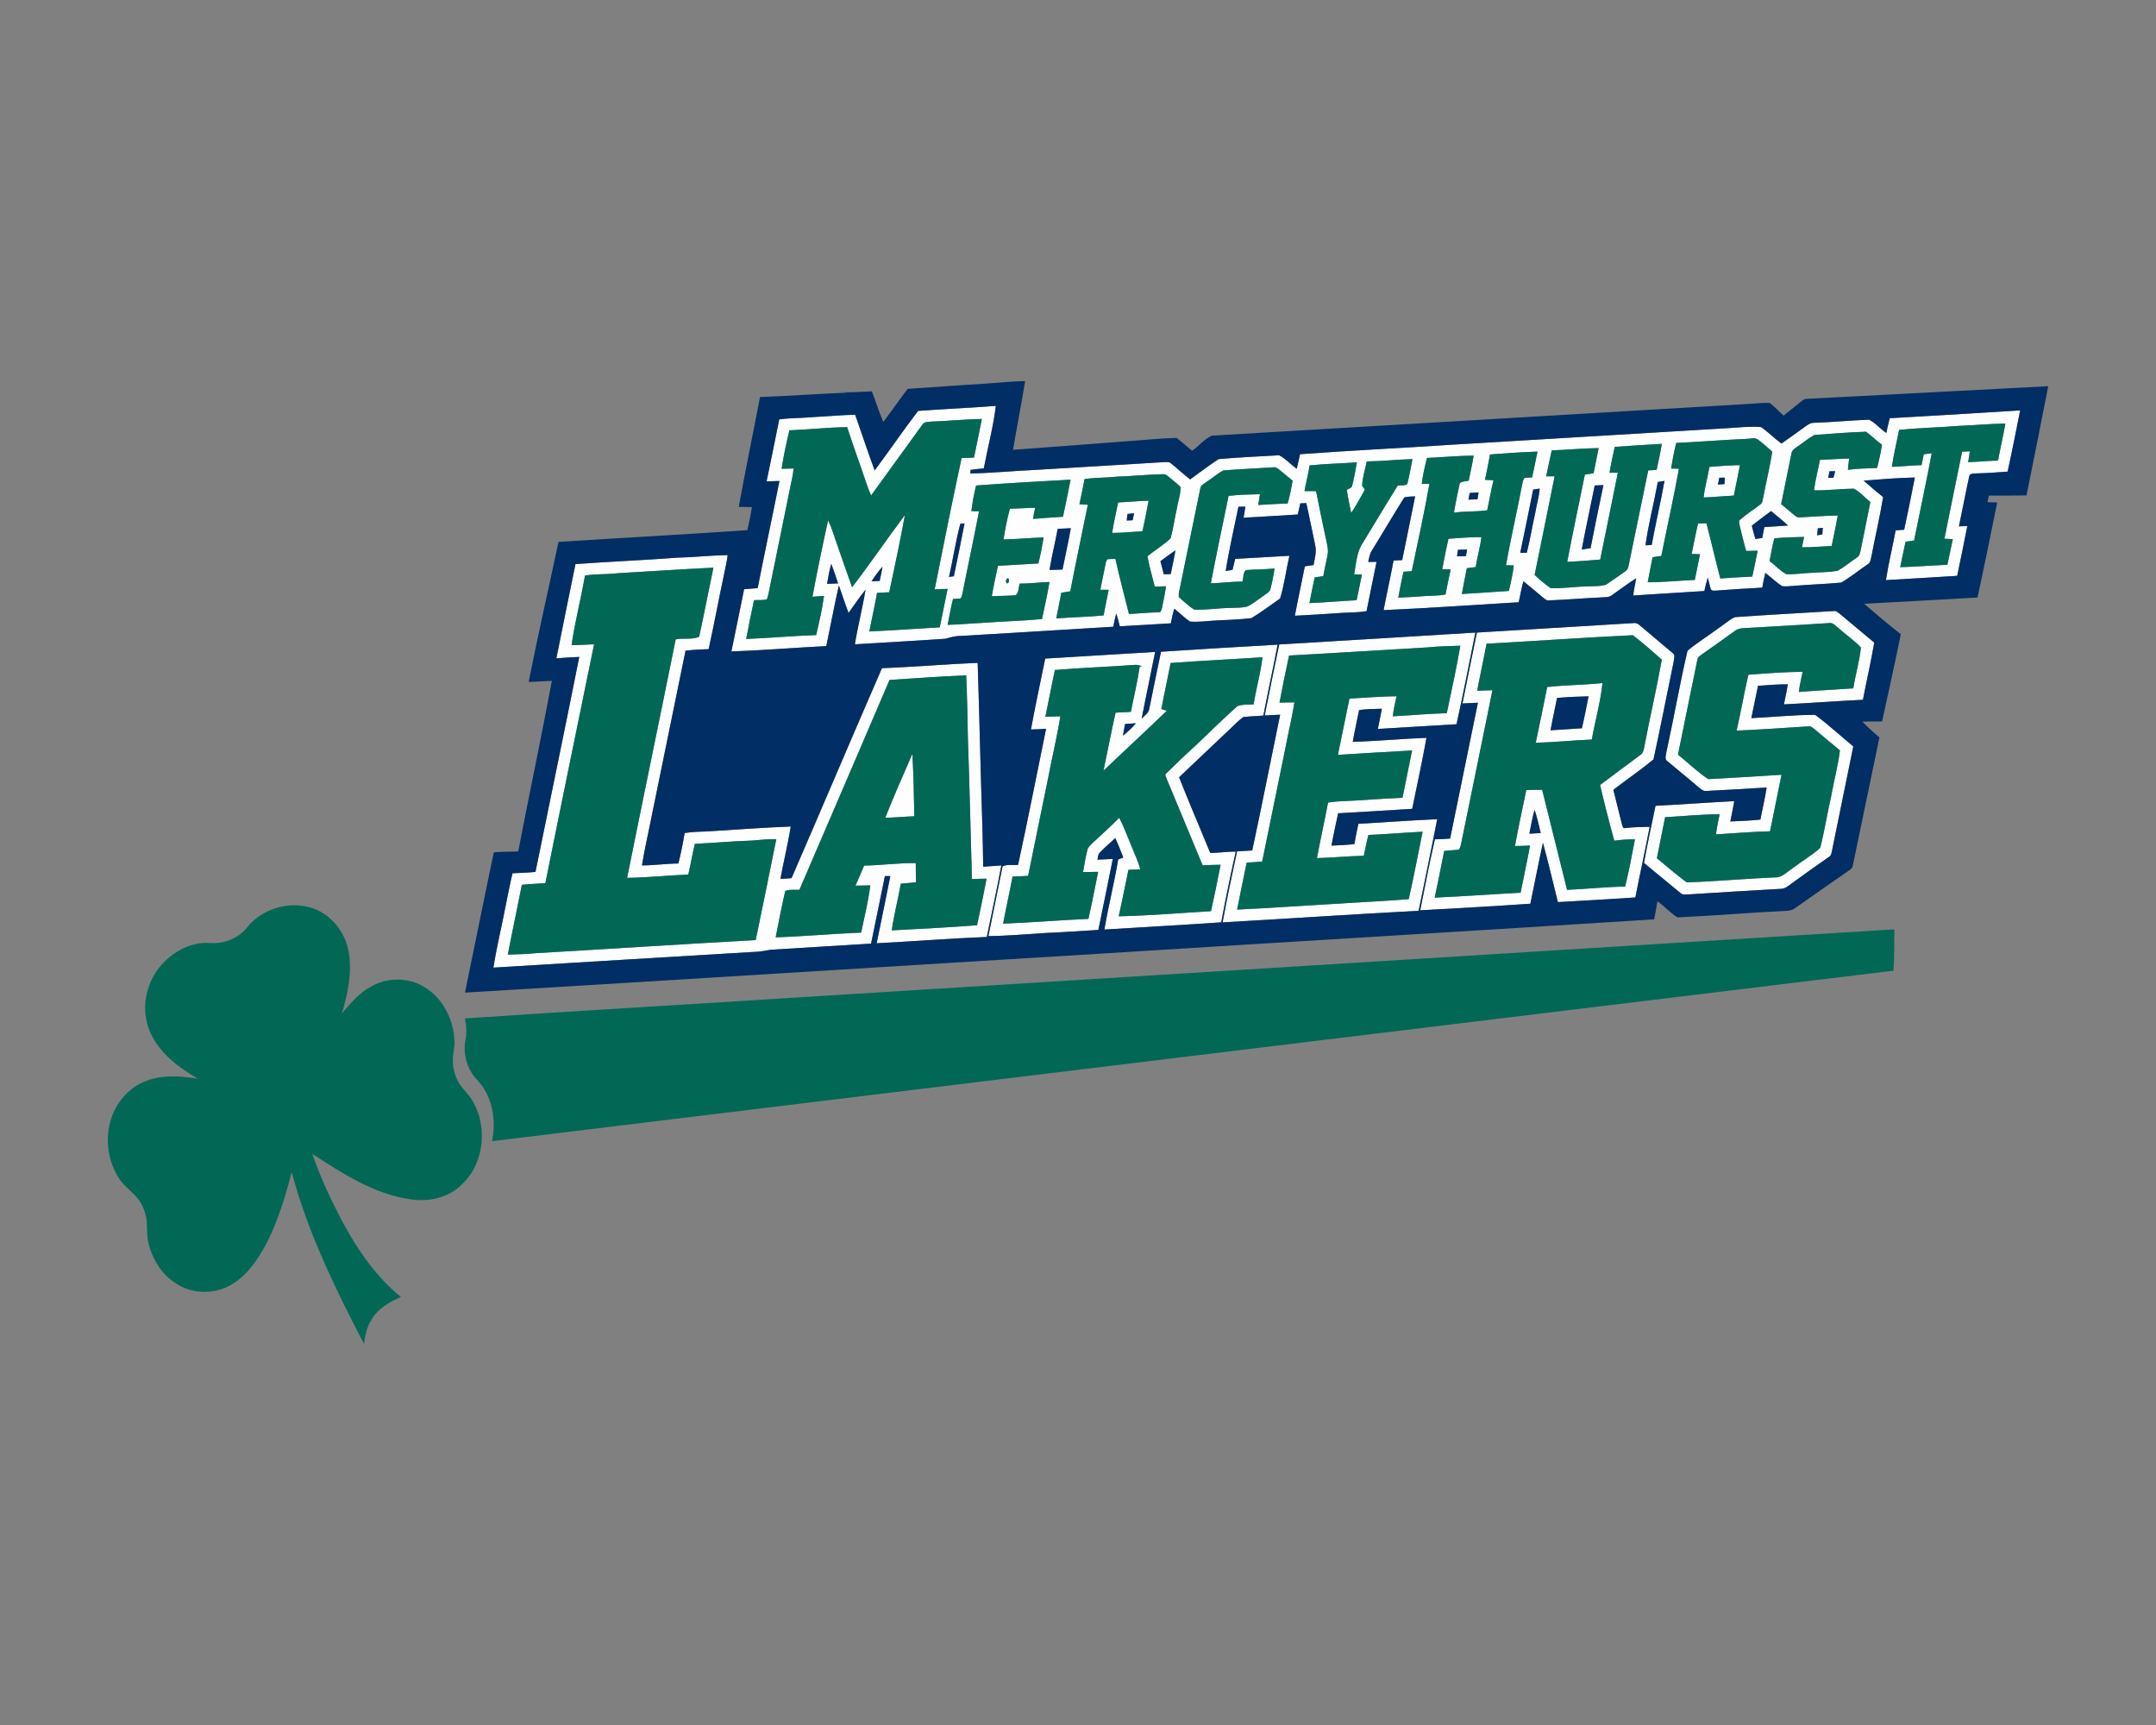 <?xml version="1.0" encoding="UTF-8"?>
<!DOCTYPE svg PUBLIC "-//W3C//DTD SVG 1.1//EN" "http://www.w3.org/Graphics/SVG/1.1/DTD/svg11.dtd">
<!-- Creator: CorelDRAW -->
<svg xmlns="http://www.w3.org/2000/svg" xml:space="preserve" width="2000px" height="1600px" version="1.1" style="shape-rendering:geometricPrecision; text-rendering:geometricPrecision; image-rendering:optimizeQuality; fill-rule:evenodd; clip-rule:evenodd"
viewBox="0 0 2000 1600"
 xmlns:xlink="http://www.w3.org/1999/xlink">
 <rect x="0" y="0" width="2000" height="1600" fill="#808080" stroke="none"/>
 <defs>
  <style type="text/css">
   <![CDATA[
    .fil1 {fill:#012E64;fill-rule:nonzero}
    .fil2 {fill:#016856;fill-rule:nonzero}
    .fil0 {fill:#FEFEFE;fill-rule:nonzero}
   ]]>
  </style>
 </defs>
 <g id="Capa_x0020_1">
  <g id="McNeese_x0020_State_x0020_Cowboys.cdr">
   <path class="fil0" d="M1435.26 637.23c17.03,-1.86 34.22,-1.88 51.27,-3.65 -1.86,17.68 -6.75,34.9 -9.91,52.38 -17.36,0.68 -34.64,2.54 -51.99,2.97 3.65,-17.21 7.15,-34.45 10.63,-51.7zm-614.08 121.3c7.9,-19.95 16.61,-39.59 25.18,-59.27 1.08,19.26 1.49,38.55 1.78,57.85 -9,0.33 -17.96,1.21 -26.96,1.42zm30.48 -377.4c23.99,-1.81 48.11,-2.77 72.14,-4.66 -2.39,19.54 -7.53,38.67 -11.2,58.01 -4.11,0.3 -8.19,0.77 -12.24,1.38 -0.05,0.81 -0.17,2.46 -0.22,3.27 20.23,-0.31 40.38,-2.45 60.61,-3.3 39.8,-2.41 79.6,-4.79 119.41,-7.22 1.86,0.15 4.18,-0.51 5.74,0.9 6.17,4.9 11.91,10.33 18.18,15.13 8.74,-6.32 17.31,-12.93 26.36,-18.8 18.64,-1.75 37.43,-2.43 56.14,-3.56 6.12,3.11 10.73,8.54 16.32,12.5 1.14,-4.48 2.12,-8.98 3.07,-13.5 46.6,-3.44 93.29,-5.63 139.93,-8.75 85.27,-4.99 170.52,-10.33 255.79,-15.35 10.61,-0.6 21.35,-1.95 31.94,-1.08 6.69,4.59 12.32,10.54 18.92,15.29 7.39,-5.07 14.65,-10.36 21.91,-15.63 2.46,-1.78 5.14,-3.7 8.36,-3.6 17.02,-0.55 33.99,-2.3 51.01,-2.9 5.98,2.95 10.35,8.63 16.03,12.27 0.94,-4.56 1.94,-9.11 3.14,-13.62 40.36,-2.23 80.69,-4.74 121.02,-7.27 -3.81,18.94 -7.51,37.91 -11.66,56.78 -9.7,0.77 -19.39,1.45 -29.11,1.67 -2.2,0.39 -6.09,-0.29 -6.51,2.74 -3.38,15.39 -6.26,30.91 -9.55,46.33 2.58,-0.06 5.16,-0.15 7.78,-0.19 -3.03,15.39 -6.13,30.78 -9.4,46.13 -22.02,1.41 -44.06,2.69 -66.11,3.97 2.39,-15.49 6.16,-30.74 9.04,-46.15 2.62,-0.22 5.23,-0.41 7.88,-0.57 3.46,-16.11 6.82,-32.25 9.89,-48.44 -15.86,0.3 -31.68,1.69 -47.48,2.87 5.92,5.2 11.89,10.39 18.1,15.25 -3.01,18.26 -7.29,36.29 -10.76,54.47 -0.78,2.8 -0.73,6.42 -3.65,7.97 -8.25,5.5 -15.91,11.97 -24.51,16.91 -14.48,1.37 -29.18,1.76 -43.73,3.01 -3.72,0.17 -7.49,0.83 -11.18,0.27 -5.49,-3.65 -10.25,-8.28 -15.46,-12.3 -1.1,4.55 -2.05,9.11 -2.83,13.71 -13.93,0.74 -27.86,1.55 -41.77,2.66 -2,0.04 -4.27,0.64 -5.87,-0.92 -1.25,-3.64 -1.87,-7.44 -2.9,-11.13 -1.27,4.12 -2.31,8.3 -3.21,12.52 -21.97,1.52 -43.98,2.6 -65.94,4.19 0.5,-5.41 1.82,-10.69 2.73,-16.03 -7.73,4.87 -15,10.42 -22.48,15.66 -2.71,2.27 -6.44,1.76 -9.71,2.1 -16.31,0.72 -32.59,2.15 -48.92,2.79 -2.15,0.35 -3.66,-1.54 -5.25,-2.59 -5.99,-5.17 -12.19,-10.13 -18.27,-15.19 -1.78,6.41 -2.96,12.98 -4.34,19.48 -41.78,2.45 -83.54,5.5 -125.35,7.29 2.88,-15.39 6.42,-30.63 9.24,-46.02 2.65,-0.13 5.31,-0.23 8,-0.36 3.9,-19.72 8.15,-39.38 12,-59.12 -3.38,0.3 -6.9,-0.05 -10.13,1.11 -10.09,16.06 -19.69,32.45 -29.66,48.6 -2.27,3.29 -2.89,7.28 -3.76,11.09 2.59,-0.02 5.16,-0.05 7.77,-0.03 -3.02,15.26 -6.31,30.47 -9.29,45.74 -7.36,1.2 -14.81,1.13 -22.21,1.51 -14.77,0.99 -29.52,2.03 -44.28,2.71 2.85,-15.33 6.25,-30.55 9.26,-45.84 2.67,-0.44 5.37,-0.84 8.09,-1.21 1.12,-6.09 2.98,-12.36 1.45,-18.57 -2.79,-12.95 -5.26,-25.95 -8.22,-38.87 -1.87,0.1 -3.72,0.19 -5.55,0.27 -0.74,3.44 -1.58,6.85 -2.31,10.29 -16.76,1.21 -33.56,1.96 -50.33,3.01 0.61,-3.41 1.21,-6.82 1.68,-10.24 -2.15,0.01 -4.28,0.04 -6.41,0.05 -4.04,19.84 -8.67,39.61 -11.84,59.6 2.09,-0.34 4.21,-0.71 6.34,-1.05 0.78,-3.41 1.59,-6.8 2.46,-10.19 16.77,-0.99 33.52,-1.94 50.29,-2.87 -3.01,13.16 -4.66,26.73 -8.61,39.62 -8.81,6.14 -17.41,12.68 -26.59,18.21 -11.23,1.35 -22.57,1.7 -33.87,2.23 -7.73,0.48 -15.56,1.63 -23.27,0.91 -5.11,-3.58 -9.57,-7.99 -14.41,-11.9 -1.41,4.44 -2.38,8.99 -3.19,13.56 -15.8,1.02 -31.59,1.85 -47.39,2.77 -1.01,-3.99 -1.98,-8.01 -3.33,-11.92 -1.05,4.08 -1.84,8.21 -2.75,12.32 -47.18,3.01 -94.36,5.68 -141.54,8.57 -4.93,-0.13 -9.57,1.39 -14.24,2.59 -27.94,1.97 -55.91,3.41 -83.85,5.15 2.66,-16.98 7.11,-33.66 9.87,-50.63 -5.58,6.92 -10.58,14.28 -15.76,21.5 -3.24,-8.41 -5.94,-17.02 -8.99,-25.51 -4.17,18.72 -7.78,37.55 -11.65,56.32 -29.36,1.42 -58.66,3.94 -88.05,4.97 4.02,-19.24 7.89,-38.51 11.81,-57.76 4.19,-0.37 8.38,-0.69 12.58,-1.01 6.51,-33.16 13.6,-66.2 20.18,-99.35 -3.97,0.11 -7.95,0.2 -11.91,0.31 3.98,-19.14 7.96,-38.28 11.71,-57.47 11.04,-1.45 22.21,-1.2 33.29,-2.24 12.4,-0.61 24.76,-1.84 37.16,-2.06 6.1,17.18 11.7,34.54 18.1,51.63 13.61,-18.26 26.47,-37.11 40.28,-55.19zm12.89 9.88l0 0c-3.14,0.46 -7.16,-0.21 -9.02,3.01 -15.82,21.82 -31.58,43.69 -47.41,65.5 -1.86,-3.95 -3.37,-8.06 -4.73,-12.19 -5.74,-17.08 -12.01,-33.98 -17.54,-51.13 -17.89,0.17 -35.69,2.26 -53.56,2.93 -2.81,11.79 -5.44,23.67 -7.25,35.66 3.73,-0.02 7.45,-0.15 11.19,-0.25 -0.58,5.54 -1.79,10.97 -2.97,16.4 -6.84,33.35 -13.67,66.7 -20.42,100.07 -0.66,1.72 -0.44,4.24 -2.33,5.19 -3.66,0.48 -7.35,0.37 -11.02,0.44 -2.56,11.98 -5.09,23.97 -7.3,36.01 21.67,-0.84 43.26,-2.87 64.93,-3.61 2.81,-11.99 5.6,-24.06 7.26,-36.27 -3.6,0.15 -7.16,0.47 -10.73,0.79 4.43,-23.71 9.29,-47.34 14.52,-70.87 2.42,4.66 4.07,9.66 5.73,14.62 5.42,15.83 10.89,31.65 16.53,47.39 16.81,-21.95 32.37,-44.83 48.98,-66.93 -4.33,23.93 -9.43,47.75 -14.52,71.55 -3.78,0.14 -7.55,0.36 -11.31,0.57 -2.08,11.99 -4.86,23.86 -7.18,35.81 21.8,-0.97 43.56,-2.57 65.33,-3.81 2.37,-11.89 4.97,-23.74 7.29,-35.65 -4.01,0.04 -7.99,0.21 -11.98,0.42 8.07,-40.65 16.26,-81.3 24.97,-121.81 3.82,-0.09 7.67,-0.26 11.51,-0.41 2.57,-11.9 4.84,-23.87 7.3,-35.8 -15.46,0.17 -30.82,1.87 -46.27,2.37zm953.13 3.97l0 0c-18.65,1.52 -37.35,1.91 -55.97,3.7 -2.23,11.45 -5.07,22.79 -6.72,34.32 9.2,-0.28 18.36,-1.37 27.57,-1.59 0.67,-3.35 1.39,-6.7 2.03,-10.07 2.43,-0.36 4.88,-0.68 7.35,-0.94 -5.04,27.06 -10.96,53.96 -16.34,80.95 -2.64,0.36 -5.29,0.72 -7.9,1.1 -1.79,7.85 -3.37,15.72 -4.98,23.61 14.61,-0.32 29.15,-1.65 43.74,-2.18 1.82,-7.91 3.24,-15.93 5.06,-23.84 -2.6,-0.13 -5.2,-0.23 -7.76,-0.34 5.25,-26.96 11.03,-53.82 16.38,-80.75 2.35,-0.13 4.74,-0.24 7.14,-0.36 -0.39,3.37 -0.95,6.73 -1.53,10.07 9.25,-0.27 18.46,-1.24 27.72,-1.48 2.11,-11.47 4.78,-22.82 6.83,-34.31 -14.24,0.17 -28.41,1.59 -42.62,2.11zm-134.52 8.45l0 0c-5.08,2.66 -9.4,6.51 -14.17,9.64 -2.89,2.23 -6.97,4.02 -7.29,8.14 -3.21,15.45 -6.35,30.91 -9.41,46.38 3.52,2.92 7.02,5.84 10.52,8.82 2.07,1.57 4.05,4 6.99,3.46 11.65,-0.57 23.29,-1.6 34.99,-1.69 -1.62,9.48 -3.8,18.86 -5.65,28.29 -9.18,0.3 -18.33,1.28 -27.51,1.17 0.6,-3.23 1.25,-6.42 1.89,-9.63 -9.21,0.21 -18.43,0.44 -27.6,1.29 -1.79,6.96 -3.11,14.04 -4.37,21.13 5.26,3.89 9.72,9 15.53,12.08 8.06,0.45 16.07,-1.01 24.13,-1.25 7.77,-0.57 15.66,-0.47 23.38,-1.81 6.21,-3.48 11.68,-8.1 17.58,-12.08 3.26,-1.74 3.51,-5.71 4.24,-8.93 2.78,-14.29 5.9,-28.5 8.6,-42.78 -5.14,-4.11 -9.52,-9.52 -15.45,-12.4 -12.27,0.12 -24.51,1.76 -36.8,1.53 1.16,-9.54 3.74,-18.82 5.5,-28.24 9.02,-0.32 18.03,-1.09 27.06,-1.23 -0.42,3.48 -0.84,6.95 -1.14,10.44 8.98,-1.31 18.08,-1.22 27.14,-1.72 1.78,-7.07 3.31,-14.22 4.51,-21.44 -5.11,-3.88 -9.7,-8.39 -14.87,-12.15 -15.94,0.47 -31.89,1.87 -47.8,2.98zm-128.23 7.42l0 0c-1.99,7.83 -3.44,15.77 -4.74,23.75 2.4,0.07 4.81,0.14 7.26,0.19 -4.89,27.02 -10.95,53.84 -16.3,80.78 -2.75,0.43 -5.46,0.85 -8.16,1.31 -1.51,7.73 -3.11,15.44 -4.49,23.19 14.59,0.01 29.12,-1.54 43.68,-2.16 1.57,-7.97 3.24,-15.93 4.85,-23.9 -2.63,-0.07 -5.22,-0.12 -7.8,-0.16 1.97,-9.44 3.74,-18.9 5.94,-28.28 2.58,-0.07 5.19,-0.14 7.81,-0.23 4.42,17.04 8.36,34.21 12.86,51.23 9.87,-0.76 19.76,-1.35 29.65,-1.75 1.83,-7.97 3.34,-16.01 4.99,-24.01 -3.58,0.06 -7.14,0.14 -10.69,0.21 -2.22,-7.98 -4.25,-16.01 -6.11,-24.07 -0.11,-1.56 -1.11,-3.84 0.53,-4.93 5.89,-5.13 12.5,-9.35 18.71,-14.08 2.37,-1.5 2.05,-4.67 2.84,-7.04 2.6,-14.03 6.1,-27.88 8.27,-41.98 -4.37,-3.84 -8.65,-7.83 -13.37,-11.25 -3.08,-2.24 -7.06,-0.52 -10.51,-0.59 -21.76,0.94 -43.46,2.76 -65.22,3.77zm-57.05 3.64l0 0c-1.7,7.98 -3.5,15.94 -4.81,23.99 2.56,0.01 5.13,-0.02 7.73,0 -5.43,26.85 -10.98,53.68 -16.38,80.54 -10.19,0.86 -20.4,1.68 -30.6,2.13 5.15,-27.02 10.89,-53.94 16.37,-80.91 2.69,-0.41 5.37,-0.85 8.09,-1.27 1.53,-7.78 3.1,-15.54 4.7,-23.32 -14.54,0.12 -29,1.61 -43.53,2.09 -1.86,8 -3.41,16.06 -5.14,24.09 2.6,-0.03 5.2,-0.07 7.84,-0.09 -6.05,30.54 -12.43,61.01 -18.57,91.54 4.7,4.33 9.54,8.57 14.81,12.2 11.32,0.57 22.61,-1.46 33.95,-1.55 5.84,-0.46 11.95,0.18 17.58,-1.67 5.92,-4 11.81,-8.07 17.62,-12.24 1.77,-1.08 2.81,-2.84 3.14,-4.9 6.2,-29.57 12.05,-59.25 18.29,-88.82 2.58,-0.17 5.19,-0.31 7.81,-0.47 1.61,-8.04 3.53,-16.03 4.81,-24.14 -14.58,0.82 -29.15,1.8 -43.71,2.8zm-115.67 7.05l0 0c-1.39,7.87 -3.05,15.7 -4.66,23.53 2.6,0.14 5.22,0.27 7.86,0.38 -2.22,9.24 -3.79,18.62 -5.86,27.89 -10.21,1.43 -20.59,0.71 -30.79,2.16 1.44,-9.17 3.44,-18.24 5.4,-27.29 2.13,-2 5.57,-1.58 8.29,-2.43 1.62,-7.7 3.29,-15.39 4.57,-23.16 -14.47,0.05 -28.86,1.52 -43.31,2.14 -1.99,7.92 -3.84,15.9 -4.82,24.02 2.36,0.01 4.72,0.03 7.1,0.07 -4.84,27.07 -10.74,53.97 -16.38,80.9 -2.59,0.19 -5.16,0.36 -7.72,0.56 -1.72,7.98 -3.36,15.97 -4.79,24.01 8.12,-0.32 16.22,-0.78 24.32,-1.42 6.51,-0.51 13.1,-0.1 19.52,-1.55 1.45,-7.76 3.1,-15.49 4.76,-23.22 -2.62,-0.03 -5.25,-0.07 -7.85,-0.1 1.82,-9.43 3.62,-18.88 5.81,-28.26 10.15,-0.9 20.32,-1.58 30.52,-1.59 -1.06,9.37 -3.82,18.46 -5.27,27.78 -2.74,0.4 -5.46,0.74 -8.18,1.06 -1.57,7.98 -3.29,15.91 -4.65,23.92 14.55,-0.94 29.12,-1.69 43.67,-2.84 1.69,-7.86 3.68,-15.68 4.48,-23.69 -2.44,-0.04 -4.85,-0.09 -7.24,-0.13 4.46,-24.71 10.11,-49.18 14.84,-73.84 0.65,-2.39 0.65,-5.2 2.39,-7.13 2.33,-0.3 4.67,-0.34 7.04,-0.47 1.77,-7.97 3.31,-15.99 5.01,-23.97 -14.71,0.52 -29.39,1.49 -44.06,2.67zm-114.34 6.43l0 0c-1.63,7.46 -3.91,14.87 -4.32,22.53 0.77,1.25 1.65,2.44 2.62,3.58 -4.12,7.3 -8.03,14.76 -12.77,21.7 -1.47,-7.11 -2.99,-14.21 -4.05,-21.39 1.57,-1.01 3.59,-1.49 4.78,-3.03 1.96,-7.4 3.21,-14.97 4.56,-22.5 -14.61,1.03 -29.27,1.32 -43.84,2.82 -1.24,8 -3.31,15.83 -4.76,23.81 3.58,0 7.16,-0.02 10.76,0.07 2.91,14.92 6.07,29.8 9.22,44.66 1,4.9 2.52,9.96 1.34,14.99 -1.3,6.4 -2.75,12.77 -3.88,19.19 -2.66,0.41 -5.3,0.78 -7.95,1.14 -1.82,7.91 -3.24,15.91 -4.9,23.86 14.61,-0.63 29.18,-1.94 43.78,-2.68 1.75,-7.94 3.34,-15.93 4.89,-23.91 -2.4,-0.03 -4.79,-0.05 -7.16,-0.07 1.85,-10.07 2.27,-20.98 8.27,-29.66 10.82,-17.5 21.19,-35.24 32.13,-52.67 2.89,-0.45 6.31,0.34 8.83,-1.38 2.02,-7.64 3.29,-15.47 4.84,-23.23 -14.15,0.47 -28.23,2.03 -42.39,2.17zm-132.98 8.37l0 0c-5.45,2.75 -9.94,7 -15.08,10.22 -2.55,1.99 -6.25,3.5 -6.51,7.18 -6.21,29.87 -12.19,59.78 -18.37,89.67 -0.59,3.42 -1.95,6.91 -1.33,10.42 4.47,4.1 9.08,8.2 14.1,11.62 11.16,0.47 22.28,-1.44 33.45,-1.55 5.45,-0.37 11.06,0.14 16.35,-1.49 5.45,-2.87 10.23,-6.87 15.33,-10.29 2.1,-1.7 5.1,-2.98 5.73,-5.91 1.59,-6.23 2.84,-12.54 3.76,-18.9 -8.82,0.84 -17.7,0.76 -26.53,1.46 -2.83,2.43 -2.16,7.25 -3.31,10.69 -9.81,-0.07 -19.5,1.35 -29.28,1.59 5.18,-27.1 10.95,-54.09 16.49,-81.12 9.66,-1.09 19.38,-1.33 29.1,-1.54 -0.54,3.34 -1.12,6.66 -1.59,10 9.07,-0.43 18.14,-1.19 27.22,-1.28 2.14,-6.93 3.31,-14.11 4.7,-21.22 -3.68,-3.04 -7.38,-6.05 -11.01,-9.12 -2.08,-1.56 -4.14,-3.82 -6.98,-3.3 -15.42,1.06 -30.87,1.62 -46.24,2.87zm562.22 0.8l0 0c-0.41,2.05 -0.81,4.08 -1.19,6.12 1.59,-0.02 3.2,-0.05 4.82,-0.07 0.54,-2.06 1.09,-4.12 1.66,-6.18 -1.78,0.04 -3.54,0.09 -5.29,0.13zm-660.9 4.97l0 0c-10.01,1.14 -20.14,0.73 -30.12,2.26 -1.48,7.8 -3.08,15.59 -4.79,23.37 2.59,0.15 5.2,0.29 7.82,0.44 -5.41,26.76 -11.11,53.46 -16.29,80.26 -2.77,0.48 -5.52,0.92 -8.27,1.34 -1.55,7.95 -3.21,15.9 -4.76,23.86 14.63,-1.25 29.32,-1.38 43.94,-2.8 1.44,-7.95 3.2,-15.83 4.68,-23.76 -2.6,-0.03 -5.17,-0.02 -7.75,-0.06 1.42,-7.58 3.21,-15.07 4.62,-22.64 0.49,-1.95 0.47,-4.33 2.22,-5.68 2.37,-0.25 4.77,-0.26 7.19,-0.3 3.74,17.14 8.4,34.09 12.59,51.13 9.11,-0.49 18.19,-1.42 27.33,-1.56 2.47,0.42 2.87,-2.73 3.37,-4.42 1.37,-6.54 2.74,-13.11 3.63,-19.74 -3.49,0.08 -6.97,0.18 -10.46,0.28 -2.23,-9.36 -5.07,-18.59 -6.75,-28.07 6.91,-5.82 14.9,-10.37 21.42,-16.65 2.71,-9.29 3.79,-19.01 6.04,-28.44 0.91,-6.41 3.54,-12.69 3.25,-19.21 -3.07,-3.21 -6.7,-5.75 -10.03,-8.68 -1.87,-1.51 -3.79,-3.51 -6.41,-3.2 -14.18,0.3 -28.31,1.81 -42.47,2.27zm-130.22 8.16l0 0 -0.7 0.68c-1.74,7.63 -3.39,15.34 -4.16,23.15 2.35,0.04 4.71,0.09 7.08,0.14 -4.78,25.02 -10.23,49.91 -15.12,74.91 -0.56,2 -0.64,4.29 -2.03,5.94 -2.34,0.28 -4.68,0.34 -7,0.45 -2.04,7.92 -3.35,16.01 -4.98,24.01 10.91,-0.22 21.78,-1.32 32.68,-1.84 18.28,-1.43 36.62,-1.77 54.87,-3.51 2.43,-11.44 4.97,-22.86 6.93,-34.39 -9.22,0.27 -18.37,1.59 -27.59,1.48 -1.28,3.48 -0.69,8.39 -3.78,10.73 -7.35,0.81 -14.77,0.57 -22.14,1 1.53,-9.47 3.72,-18.82 5.68,-28.2 12.51,-0.69 25.01,-1.48 37.53,-2.19 1.95,-7.97 3.57,-16.01 4.83,-24.13 -12.4,0.36 -24.77,1.65 -37.17,1.85 1.43,-9.59 3.38,-19.13 5.89,-28.49 7.82,-0.16 15.61,-0.81 23.42,-0.87 -0.73,3.41 -1.43,6.84 -1.89,10.3 9.23,-0.85 18.49,-1.28 27.73,-1.99 2.51,-11.44 4.75,-22.92 7.05,-34.4 -29.06,1.59 -58.11,3.22 -87.13,5.37zm631.87 -3.15l0 0c-3.63,19.59 -8.72,38.96 -11.44,58.7 1.89,-0.14 3.83,-0.25 5.75,-0.38 3.69,-19.86 8.29,-39.54 11.89,-59.42 -2.09,0.36 -4.15,0.73 -6.2,1.1zm-58.53 3.17l0 0c-3.98,19.79 -8.33,39.53 -12.04,59.4 2.72,-0.42 5.45,-0.86 8.19,-1.25 3.78,-19.53 7.81,-39.03 11.92,-58.5 -2.7,0.1 -5.38,0.22 -8.07,0.35zm-57.09 3.83l0 0c-3.92,19.57 -7.94,39.11 -12,58.65 1.52,-0.03 4.56,-0.06 6.08,-0.08 3.11,-12.41 5.16,-25.07 7.94,-37.56 1.3,-7.32 3.41,-14.51 4.02,-21.95 -2.03,0.3 -4.03,0.62 -6.04,0.94zm-58.86 3.11l0 0c-0.41,2.08 -0.82,4.14 -1.18,6.21 2.77,-0.11 5.59,-0.22 8.4,-0.35 0.3,-2.12 0.63,-4.22 0.97,-6.34 -2.74,0.17 -5.47,0.34 -8.19,0.48zm261.67 30.36l0 0c1.02,4.13 2.07,8.25 3.32,12.32 2.11,-0.33 4.24,-0.64 6.38,-0.95 0.53,-3.4 1.24,-6.74 1.97,-10.09 7.31,-0.53 14.65,-0.8 21.97,-1.41 -5.02,-4.75 -10.52,-8.91 -15.75,-13.4 -6.03,4.43 -12.05,8.87 -17.89,13.53zm-734.21 -1.81l0 0c-4.3,16.23 -6.78,32.92 -10.48,49.32 1.12,-0.16 3.36,-0.47 4.48,-0.63 3.39,-16.3 6.78,-32.6 9.9,-48.96 -0.97,0.07 -2.92,0.2 -3.9,0.27zm795.44 4.25l0 0c-0.22,2.16 -0.44,4.32 -0.59,6.48 1.57,-0.28 3.18,-0.58 4.8,-0.86 0.11,-2.04 0.24,-4.07 0.4,-6.09 -1.57,0.16 -3.1,0.32 -4.61,0.47zm-705.13 0.5l0 0c-2.3,12.75 -5.53,25.32 -7.56,38.13 4,-0.12 8.02,-0.26 12.03,-0.39 2.61,-12.77 5.41,-25.5 7.74,-38.34 -4.08,0.15 -8.14,0.36 -12.21,0.6zm371.32 19.43l0 0c-0.3,2.01 -0.6,4.05 -0.87,6.06 2.73,-0.04 5.47,-0.1 8.23,-0.17 0.36,-2.04 0.73,-4.09 1.11,-6.14 -2.83,0.06 -5.66,0.15 -8.47,0.25zm-275.99 10.56l0 0c1.01,4.06 2.05,8.12 3.13,12.17 2.11,-0.07 4.24,-0.15 6.39,-0.22 1.45,-7.34 3.14,-14.61 4.38,-21.97 -4.76,3.17 -9.32,6.59 -13.9,10.02zm-305.35 2.48l0 0c-1.81,6.08 -2.87,12.32 -3.89,18.56 3.39,-0.13 6.79,-0.25 10.19,-0.42 -1.91,-6.12 -4.07,-12.14 -6.3,-18.14zm37.33 16.23l0 0c2.52,-0.11 5.05,-0.27 7.59,-0.41 0.88,-4.39 1.91,-8.74 2.6,-13.17 -3.86,4.14 -7.06,8.86 -10.19,13.58zm125.48 -2.39l0 0c-0.98,1.4 -1.02,2.77 -0.11,4.14 2.72,0.98 3.04,-6.37 0.11,-4.14zm651.82 -103.78c9.4,-0.81 18.82,-1.52 28.29,-1.63 -1.81,9.43 -3.78,18.83 -5.67,28.23 -9.34,0.5 -18.65,1.41 -27.98,1.77 0.92,-9.6 3.81,-18.86 5.36,-28.37zm9.15 10.05l0 0c-0.46,2.1 -0.9,4.2 -1.31,6.32 2,-0.13 4.03,-0.25 6.07,-0.4 0.1,-2 0.22,-3.99 0.37,-5.99 -1.74,0.03 -3.44,0.04 -5.13,0.07zm-557.7 22.91c9.44,-0.4 18.85,-1.4 28.3,-1.59 -1.92,9.46 -3.5,19.01 -5.81,28.4 -9.34,0.43 -18.63,1.45 -27.99,1.49 1.33,-9.53 3.7,-18.87 5.5,-28.3zm8.72 10.71l0 0c-0.27,2.03 -0.52,4.07 -0.74,6.08 1.82,-0.08 3.65,-0.18 5.51,-0.27 0.44,-2.16 0.88,-4.32 1.32,-6.48 -2.04,0.22 -4.08,0.43 -6.09,0.67zm-417.62 40.53c15.59,-0.34 31.11,-2.19 46.7,-2.33 -0.59,5.16 -1.81,10.2 -2.82,15.29 -5.13,23.92 -9.59,47.98 -14.8,71.88 -7.18,0.17 -14.34,0.6 -21.46,1.46 -10.35,50.21 -20.59,100.45 -30.84,150.67 -3.14,16.16 -6.96,32.2 -9.58,48.46 11.29,0 22.5,-1.67 33.78,-1.76 2.3,-9.34 4.28,-18.78 5.8,-28.27 7.1,-1.12 14.31,-1.29 21.5,-1.51 25.64,-1.57 51.24,-3.56 76.92,-4.52 -2.55,16.29 -6.62,32.29 -9.56,48.49 3.44,-0.07 6.88,-0.2 10.3,-0.6 28.13,-64.85 55.7,-129.95 83.89,-194.78 29.61,-1.1 59.16,-3.71 88.77,-4.92 1.71,50.52 2.68,101.05 4.37,151.57 0.23,12.51 0.71,25 0.78,37.5 5.61,-0.24 11.18,-0.86 16.8,-1.15 -4.1,22.19 -8.98,44.21 -13.46,66.33 -34.09,1.32 -68.11,4.09 -102.18,5.84 4.27,-20.75 8.54,-41.51 12.68,-62.29 -1.25,-0.01 -3.77,-0.03 -5.02,-0.04 -4.38,20.87 -8.44,41.79 -12.84,62.65 -31.03,1.98 -62.05,3.7 -93.06,5.7 -5.2,0.9 -10.37,1.93 -15.66,2 -80.54,4.74 -161.08,9.73 -241.63,14.57 3.23,-20.38 8.25,-40.43 12.03,-60.71 1.82,-8.96 3.52,-17.96 5.75,-26.83 7.11,-0.24 14.2,-0.51 21.26,-1.25 13.53,-66.46 27.37,-132.87 40.62,-199.38 -7.11,0.22 -14.17,0.83 -21.25,1.31 5.76,-29.17 11.8,-58.29 17.74,-87.42 31.47,-2.32 63.01,-3.59 94.47,-5.96zm-55.49 14.44l0 0c-10.02,1.26 -20.18,0.45 -30.16,2.13 -3.72,21.59 -9.36,42.85 -12.45,64.53 6.97,0.04 13.93,-0.52 20.89,-0.75 -15.09,73.84 -30.37,147.65 -45.19,221.53 -7.26,0.57 -14.55,0.77 -21.8,1.52 -4.23,21.62 -8.89,43.16 -13.04,64.79 8.41,-0.41 16.87,-0.34 25.25,-1.31 68.25,-3.89 136.47,-8.45 204.72,-12.18 6.37,-31.19 12.91,-62.35 19.09,-93.57 -7.46,-0.16 -14.9,0.56 -22.31,1.26 -17.77,0.54 -35.49,2.19 -53.24,3.04 -2.26,9.44 -3.86,19.02 -6.12,28.45 -18.92,0.87 -37.78,2.83 -56.72,3.1 14.81,-73.77 30.2,-147.41 45.06,-221.18 7.15,-1.55 15.14,0.57 21.79,-2.47 4.62,-21.29 8.72,-42.7 13.2,-64.04 -29.67,1.37 -59.3,3.47 -88.97,5.15zm252.34 98.99l0 0c-27.7,64.93 -55.72,129.72 -83.57,194.59 -4.35,0.37 -9.14,-0.59 -13.16,1.15 -3.32,14.24 -6.09,28.62 -8.89,42.99 26.46,-0.87 52.85,-3.38 79.32,-4.4 2.94,-14.57 6.72,-29.02 8.45,-43.8 -4.6,0.13 -9.19,0.23 -13.78,0.25 2.8,-6.15 5.44,-12.39 8.08,-18.61 15.99,-0.24 31.88,-2.49 47.88,-2.29 0.1,5.91 0.04,11.85 0.2,17.78 -4.69,0.42 -9.35,0.96 -14.04,1.28 -2.6,14.48 -6.34,28.76 -8.43,43.32 26.39,-1.34 52.78,-2.77 79.13,-4.74 3.14,-14.37 6.09,-28.76 8.85,-43.19 -4.53,0.04 -9.07,0.11 -13.59,0.33 -1.32,-42.85 -2.09,-85.72 -3.7,-128.57 -0.33,-20.15 -0.74,-40.29 -1.6,-60.39 -23.74,0.99 -47.45,2.74 -71.15,4.3zm784.23 -58.28c30.62,-2.14 61.29,-3.8 91.91,-5.68 2.05,-0.36 3.58,1.36 5.16,2.4 10.76,8.92 21.36,18.03 32.19,26.89 -3.08,17.78 -7.12,35.35 -10.53,53.06 -24.44,1.18 -48.84,3.04 -73.29,4.25 1.26,-6.18 2.68,-12.35 3.6,-18.6 -9.25,-0.07 -18.45,0.74 -27.65,1.41 -2.12,9.97 -4,19.99 -6.17,29.95 19.71,-0.95 39.43,-3.05 59.17,-3.05 12.31,9.01 23.58,19.58 35.42,29.27 -6.54,32.29 -13.15,64.55 -19.77,96.81 -0.54,1.97 -0.54,4.49 -2.63,5.54 -11.44,7.94 -22.74,16.1 -34.04,24.24 -3.49,2.42 -6.85,5.76 -11.42,5.57 -27.94,1.61 -55.89,3.21 -83.83,5.06 -3,-0.13 -6.62,1.08 -8.9,-1.45 -11.18,-9.22 -22.38,-18.43 -33.56,-27.64 3.12,-17.76 7.04,-35.38 10.7,-53.05 24.33,-1.21 48.64,-3.07 72.97,-4.29 -0.91,6.32 -2.47,12.53 -3.58,18.83 9.29,-0.38 18.61,-0.74 27.88,-1.75 1.85,-9.92 4.34,-19.72 5.74,-29.73 -18.52,1.1 -37.03,2.26 -55.56,3.19 -3.54,0.59 -5.99,-2.31 -8.46,-4.25 -9.19,-7.92 -18.71,-15.44 -27.94,-23.31 -2.95,-1.86 -1.32,-5.67 -1.01,-8.43 6.87,-31.27 12.35,-62.89 19.61,-94.06 8.53,-7.22 18.21,-13.04 27.15,-19.78 5.7,-3.64 10.73,-8.5 16.84,-11.4zm13.73 9.91l0 0c-4.65,0.34 -9.82,-0.17 -13.73,2.84 -10.23,7.29 -20.37,14.7 -30.68,21.83 -1.52,1.23 -3.67,2.2 -4.04,4.33 -6.12,29.5 -12.01,59.08 -18.1,88.61 9.36,7.53 18.04,16.06 28.03,22.72 22.67,-1.14 45.32,-2.6 67.99,-4.03 -3.43,17.5 -7.12,34.94 -10.63,52.42 -16.73,0.42 -33.4,1.86 -50.09,2.86 0.58,-6.3 2.16,-12.44 3.32,-18.65 -16.9,0.04 -33.69,1.79 -50.55,2.7 -2.54,12.71 -5.13,25.4 -7.64,38.1 9.19,7.47 18.1,15.42 27.68,22.37 28.04,-0.91 56.01,-3.61 84.03,-4.68 5.64,-0.99 9.75,-5.61 14.44,-8.58 8.28,-6.42 17.52,-11.67 25.32,-18.65 4.11,-15.94 6.57,-32.3 10.29,-48.35 2.49,-14.09 6.34,-27.96 8.02,-42.17 -7.96,-6.41 -15.64,-13.16 -23.54,-19.64 -1.55,-0.99 -2.91,-2.77 -4.89,-2.68 -22.45,1.42 -44.92,3.05 -67.4,4 3.95,-17.21 6.96,-34.63 10.93,-51.84 16.72,-1.23 33.47,-2.57 50.26,-2.7 -1.19,6.23 -2.7,12.39 -3.45,18.69 16.8,-1.38 33.65,-2.13 50.48,-3.34 2,-12.69 5.81,-25.12 7.1,-37.89 -6.18,-6.68 -13.9,-11.71 -20.6,-17.83 -2.73,-1.93 -5.09,-5.53 -8.86,-4.83 -24.55,1.56 -49.11,3.05 -73.69,4.39zm-253.09 4.4c48.39,-2.91 96.77,-5.84 145.15,-8.78 4.07,-0.78 6.73,3.07 9.68,5.19 8.9,7.69 18.02,15.12 26.97,22.75 2.43,1.72 0.97,4.93 0.84,7.35 -6.36,30.38 -12.18,60.89 -18.84,91.19 -11.98,9.85 -24.88,18.63 -37.18,28.12 2.53,10.59 5.25,21.15 7.88,31.72 0.46,1.62 0.83,4.59 3.33,3.78 7.44,-0.87 14.94,-1.08 22.44,-1.15 -4.17,21.88 -9.02,43.66 -13.28,65.54 -23.95,1.55 -47.89,2.98 -71.85,4.32 -4.52,-18.37 -8.94,-36.78 -13.87,-55.04 -4.17,18.79 -7.72,37.69 -11.67,56.52 -34.05,2.36 -68.11,4.28 -102.18,6.12 4.37,-21.98 8.56,-44.02 13.63,-65.85 4.71,-0.1 9.41,-0.31 14.11,-0.71 8.63,-41.98 17.18,-83.97 25.78,-125.97 -4.77,0.18 -9.55,0.47 -14.31,0.66 4.35,-21.94 8.85,-43.84 13.37,-65.76zm9 10.36l0 0c-2.79,14.56 -6,29.04 -8.73,43.6 4.71,-0.14 9.44,-0.38 14.16,-0.49 -9.52,47.09 -19.23,94.16 -28.81,141.25 -0.68,2.26 -0.67,5.05 -2.58,6.69 -4.45,0.49 -8.91,0.63 -13.35,1.18 -2.88,14.44 -5.77,28.87 -8.82,43.26 26.57,-1.16 53.1,-3.14 79.68,-4.53 2.85,-14.61 6.09,-29.15 8.74,-43.8 -4.66,0.3 -9.31,0.5 -13.97,0.46 3.11,-17.37 6.96,-34.61 10.5,-51.9 4.9,-0.12 9.81,-0.22 14.72,-0.23 7.68,30.94 15.39,61.86 23.11,92.78 17.96,-0.77 35.88,-2.71 53.87,-3.01 3.58,-14.49 6.31,-29.19 9.11,-43.84 -6.42,-0.04 -12.82,0.37 -19.17,1.29 -4.73,-17.12 -9.15,-34.36 -13.19,-51.67 12.32,-9.35 24.82,-18.46 37.18,-27.77 3.04,-1.74 3.34,-5.4 4.02,-8.47 5.06,-26.74 11.27,-53.27 16.1,-80.05 -8.84,-7.71 -17.62,-15.59 -26.94,-22.65 -45.22,2.16 -90.41,5.43 -135.63,7.9zm44.49 153.99l0 0c-2.04,7.29 -3.34,14.77 -4.83,22.19 3.53,-0.15 7.05,-0.33 10.59,-0.56 -1.79,-7.25 -3.34,-14.57 -5.76,-21.63zm-236.86 -153.32c60.65,-3.62 121.32,-7.25 181.97,-11.03 -5.76,28.35 -11.22,56.79 -17.51,85.03 -24.32,1.52 -48.63,2.88 -72.95,4.36 1.17,-6.25 2.52,-12.48 3.7,-18.73 -7.05,0.31 -14.16,0.07 -21.12,1.31 -1.93,9.79 -4.22,19.51 -5.85,29.36 22.81,-0.63 45.54,-2.82 68.34,-3.7 -3.91,22.06 -8.79,43.93 -13.23,65.88 -22.9,1.5 -45.8,2.76 -68.7,4.13 -2.14,9.96 -4.36,19.92 -6.18,29.97 7.08,-0.34 14.18,-0.52 21.25,-1.45 1.02,-6.3 2.41,-12.51 3.7,-18.75 24.38,-1.48 48.73,-3.17 73.12,-4.3 -5.47,28.38 -11.53,56.63 -17.2,84.96 -60.63,3.19 -121.23,7.32 -181.85,10.75 3.98,-22.04 8.69,-43.96 13.41,-65.86 4.69,-0.21 9.37,-0.58 14.06,-0.84 8.98,-41.89 17.23,-83.95 25.9,-125.92 -4.79,0.2 -9.56,0.47 -14.32,0.7 4.28,-22 8.91,-43.93 13.46,-65.87zm137.9 2.72l0 0c-42.92,2.4 -85.82,5.32 -128.75,7.54 -3.19,14.52 -6.17,29.11 -8.88,43.73 4.6,-0.13 9.23,-0.29 13.85,-0.26 -2.3,14.54 -5.88,28.82 -8.58,43.29 -7.25,34.74 -14.08,69.58 -21.35,104.31 -4.79,0.49 -9.59,0.78 -14.39,1.01 -2.97,14.52 -6.01,29.03 -8.87,43.58 35.1,-1.66 70.16,-4.22 105.26,-6.22 17.98,-1.13 36,-1.91 53.96,-3.46 4.73,-20.74 8.55,-41.71 12.89,-62.54 -16.78,0.77 -33.51,2.32 -50.29,3 -1.68,6.39 -2.87,12.9 -4.32,19.34 -14.51,0.2 -28.94,1.83 -43.45,2.13 3.24,-17.22 7.09,-34.33 10.35,-51.55 3.88,-0.45 7.76,-1.01 11.67,-1.16 19.12,-0.69 38.19,-2.6 57.34,-3.21 3.02,-14.62 6.02,-29.26 8.92,-43.91 -22.93,1.14 -45.89,2.7 -68.82,4.06 3.58,-17.39 7.09,-34.81 10.71,-52.19 14.55,-0.83 29.08,-1.98 43.67,-2.18 -1.29,6.17 -2.77,12.31 -3.44,18.59 16.7,-0.79 33.33,-2.5 50.05,-2.83 4.35,-20.83 9.03,-41.62 12.57,-62.61 -10.04,0.31 -20.1,0.48 -30.1,1.54zm-247.58 4.03c36.05,-2.33 72.13,-4.55 108.2,-6.55 -4.19,21.96 -9.04,43.77 -13.22,65.73 -6.19,0.65 -12.43,0.69 -18.61,1.39 -4.85,3.48 -8.83,8.03 -13.28,12.01 -15.44,14.61 -30.88,29.24 -46.32,43.87 9.32,23.53 19.31,46.79 28.93,70.2 7.9,-0.02 15.73,-1.38 23.66,-1.21 -4.9,21.76 -9.39,43.63 -13.49,65.55 -36.09,2.53 -72.24,4.44 -108.35,6.7 3.62,-21.8 9.15,-43.25 12.79,-65.03 1.56,-0.6 3.14,-1.18 4.71,-1.75 -2.3,-6.08 -4.74,-12.11 -7.39,-18.05 -4.8,4.31 -9.65,8.59 -14.14,13.2 -1.96,1.72 -1.9,4.51 -2.47,6.84 4.75,-0.2 9.51,-0.47 14.27,-0.7 -4.38,21.96 -8.9,43.9 -13.4,65.84 -16.53,0.93 -33.03,2.23 -49.56,2.87 -17.46,1.07 -34.93,2.7 -52.42,2.85 4.36,-21.53 8.81,-43.08 13.12,-64.61 4.19,-2.26 9.66,-0.88 14.39,-1.43 9.14,-41.97 17.34,-84.16 25.98,-126.24 -4.67,0.24 -9.35,0.54 -14.01,0.63 3.94,-22 8.8,-43.84 13.22,-65.76 33.99,-2.01 67.97,-4.1 101.96,-6.16 -4.09,20.65 -8.53,41.22 -12.49,61.88 2.61,-2.87 6.53,-5.13 7.06,-9.3 3.72,-17.57 7.08,-35.22 10.86,-52.77zm8.96 10.45l0 0c-2.81,14.25 -5.92,28.45 -8.67,42.7 1.68,0.53 3.39,1.05 5.09,1.59 -19.34,18.79 -39.25,36.98 -58.72,55.62 3.81,-17.92 7.19,-35.94 11.2,-53.83 4.75,-0.23 9.49,-0.51 14.24,-0.74 2.64,-13.95 6.1,-27.78 8.14,-41.85 0.67,-0.17 1.34,-0.34 2.02,-0.51 -2.29,-0.81 -4.67,-1.51 -7.12,-1.18 -24.51,1.84 -49.1,2.6 -73.6,4.71 -2.81,14.49 -6.01,28.89 -8.79,43.38 4.63,-0.11 9.26,-0.33 13.9,-0.44 -3.29,20.18 -8.12,40.09 -11.94,60.18 -6.01,29.28 -11.94,58.57 -17.98,87.83 -4.82,0.24 -9.62,0.45 -14.42,0.64 -2.73,14.59 -6.04,29.06 -8.76,43.65 26.39,-1.01 52.74,-3.27 79.12,-4.4 3.31,-14.48 6.06,-29.08 9.03,-43.63 -4.66,0.04 -9.32,0.18 -13.98,0.2 1.08,-6.81 2.32,-13.6 3.95,-20.31 0.51,-2.8 2.86,-4.6 4.75,-6.51 8.28,-7.81 16.82,-15.37 24.8,-23.52 4.4,8.2 7.47,17.03 11.11,25.57 2.81,7.4 6.56,14.47 8.37,22.22 -3.64,0.18 -7.28,0.32 -10.9,0.47 -3.07,14.37 -5.74,28.82 -9.03,43.13 28.58,-0.65 57.09,-3.09 85.63,-4.77 3.21,-14.31 6.11,-28.68 8.92,-43.06 -5.59,0.06 -11.16,0.28 -16.71,0.47 -11.12,-26.53 -21.96,-53.18 -33.14,-79.68 -0.39,-1.71 -2.52,-4.08 -0.56,-5.52 8.87,-8.76 17.87,-17.42 27.13,-25.77 12.85,-12.32 25.58,-24.76 38.84,-36.63 4.79,-1.83 10.03,-1.27 15.06,-1.6 2.28,-14.65 6.56,-28.98 8.16,-43.73 -28.38,1.89 -56.79,3.23 -85.14,5.32zm-42.29 56.6l0 0c-0.72,3.61 -1.38,7.25 -1.97,10.88 4.29,-3.55 8.48,-7.24 12,-11.59 -3.36,0.17 -6.69,0.42 -10.03,0.71zm400.72 -24.13l0 0c-1.95,9.99 -4.21,19.94 -6.02,29.95 9.69,-0.55 19.38,-1.3 29.1,-1.89 2.34,-9.81 4.12,-19.75 6.18,-29.62 -9.76,0.31 -19.54,0.55 -29.26,1.56z"/>
   <path class="fil1" d="M914.53 355.81c12.12,-0.78 24.23,-2.17 36.4,-2.33 -3.41,21.3 -7.69,42.45 -11.17,63.74 35.57,-2.55 71.14,-5.35 106.71,-8.05 14.97,-0.93 29.95,-2.7 44.93,-3 5.03,3.68 9.54,8.03 14.44,11.9 6.39,-4.29 11.3,-11.01 18.46,-13.99 166.66,-9.86 333.36,-19.72 500.04,-29.55 5.71,-0.27 11.41,-1.11 17.14,-0.8 4.84,3.31 8.65,7.89 13.04,11.77 5.56,-4.25 10.87,-8.8 16.34,-13.15 1.41,-1.08 2.87,-2.37 4.79,-2.37 74.78,-3.85 149.56,-7.86 224.35,-11.77 -6.49,33.81 -13.39,67.53 -20.11,101.28 -11.65,0.33 -23.3,0.07 -34.96,0.19 -0.44,2.05 -0.85,4.09 -1.25,6.14 2.99,0.08 5.99,0.14 9.01,0.22 -5.98,29.41 -11.91,58.82 -18.26,88.14 -35.01,2.16 -70.07,3.85 -105.1,5.83 11.08,9.66 22.37,19.14 33.93,28.25 -5.5,27.03 -11.46,53.97 -17.36,80.92 -6.09,-0.03 -12.18,-0.08 -18.25,0.18 4.99,5.14 10.3,9.98 15.78,14.62 -8.12,39.61 -16.56,79.14 -24.68,118.75 -0.15,2.17 -1.91,3.55 -3.56,4.69 -16.81,11.51 -33.47,23.28 -50.12,35 -2.19,1.63 -4.89,2.26 -7.54,2.39 -33.8,1.62 -67.57,4.57 -101.36,6.11 -6.85,-4.15 -12.14,-10.38 -18.69,-14.97 -0.95,5.6 -1.88,11.2 -3,16.76 -170.13,10.86 -340.33,20.95 -510.5,31.65 -197.55,11.96 -395.09,24.52 -592.65,36.32 8.97,-43.37 17.6,-86.8 26.75,-130.13 7.52,-0.65 15.08,-0.47 22.61,-0.77 10.22,-52.79 21.34,-105.38 31.25,-158.23 -7.19,0.14 -14.36,0.83 -21.55,0.98 8.63,-43.42 18.48,-86.59 27.69,-129.88 58.39,-3.78 116.84,-6.86 175.22,-10.91 1.53,-7.09 3.17,-14.18 4.2,-21.38 -4.08,-0.08 -8.14,-0.09 -12.2,-0.21 6.16,-34.03 13.23,-67.93 19.72,-101.9 27.07,-0.87 54.06,-3.17 81.13,-3.94 -3.84,-0.37 -7.7,-0.65 -11.54,-1.02 11.38,1.2 22.8,0.18 34.18,-0.29 3.65,9.39 6.52,19.09 10.63,28.3 7.67,-10.11 14.86,-20.57 22.59,-30.63 24.19,-1.5 48.34,-3.44 72.52,-4.86zm508.99 395.26c2.42,7.06 3.97,14.38 5.76,21.63 -3.54,0.23 -7.06,0.41 -10.59,0.56 1.49,-7.42 2.79,-14.9 4.83,-22.19zm-379.87 -79.52c3.34,-0.29 6.67,-0.54 10.03,-0.71 -3.52,4.35 -7.71,8.04 -12,11.59 0.59,-3.63 1.25,-7.27 1.97,-10.88zm400.72 -24.13c9.72,-1.01 19.5,-1.25 29.26,-1.56 -2.06,9.87 -3.84,19.81 -6.18,29.62 -9.72,0.59 -19.41,1.34 -29.1,1.89 1.81,-10.01 4.07,-19.96 6.02,-29.95zm-635.91 -108.19c3.13,-4.72 6.33,-9.44 10.19,-13.58 -0.69,4.43 -1.72,8.78 -2.6,13.17 -2.54,0.14 -5.07,0.3 -7.59,0.41zm-37.33 -16.23c2.23,6 4.39,12.02 6.3,18.14 -3.4,0.17 -6.8,0.29 -10.19,0.42 1.02,-6.24 2.08,-12.48 3.89,-18.56zm305.35 -2.48c4.58,-3.43 9.14,-6.85 13.9,-10.02 -1.24,7.36 -2.93,14.63 -4.38,21.97 -2.15,0.07 -4.28,0.15 -6.39,0.22 -1.08,-4.05 -2.12,-8.11 -3.13,-12.17zm275.99 -10.56c2.81,-0.1 5.64,-0.19 8.47,-0.25 -0.38,2.05 -0.75,4.1 -1.11,6.14 -2.76,0.07 -5.5,0.13 -8.23,0.17 0.27,-2.01 0.57,-4.05 0.87,-6.06zm-371.32 -19.43c4.07,-0.24 8.13,-0.45 12.21,-0.6 -2.33,12.84 -5.13,25.57 -7.74,38.34 -4.01,0.13 -8.03,0.27 -12.03,0.39 2.03,-12.81 5.26,-25.38 7.56,-38.13zm705.13 -0.5c1.51,-0.15 3.04,-0.31 4.61,-0.47 -0.16,2.02 -0.29,4.05 -0.4,6.09 -1.62,0.28 -3.23,0.58 -4.8,0.86 0.15,-2.16 0.37,-4.32 0.59,-6.48zm-795.44 -4.25c0.98,-0.07 2.93,-0.2 3.9,-0.27 -3.12,16.36 -6.51,32.66 -9.9,48.96 -1.12,0.16 -3.36,0.47 -4.48,0.63 3.7,-16.4 6.18,-33.09 10.48,-49.32zm155.09 -9.05c2.01,-0.24 4.05,-0.45 6.09,-0.67 -0.44,2.16 -0.88,4.32 -1.32,6.48 -1.86,0.09 -3.69,0.19 -5.51,0.27 0.22,-2.01 0.47,-4.05 0.74,-6.08zm579.12 10.86c5.84,-4.66 11.86,-9.1 17.89,-13.53 5.23,4.49 10.73,8.65 15.75,13.4 -7.32,0.61 -14.66,0.88 -21.97,1.41 -0.73,3.35 -1.44,6.69 -1.97,10.09 -2.14,0.31 -4.27,0.62 -6.38,0.95 -1.25,-4.07 -2.3,-8.19 -3.32,-12.32zm-261.67 -30.36c2.72,-0.14 5.45,-0.31 8.19,-0.48 -0.34,2.12 -0.67,4.22 -0.97,6.34 -2.81,0.13 -5.63,0.24 -8.4,0.35 0.36,-2.07 0.77,-4.13 1.18,-6.21zm58.86 -3.11c2.01,-0.32 4.01,-0.64 6.04,-0.94 -0.61,7.44 -2.72,14.63 -4.02,21.95 -2.78,12.49 -4.83,25.15 -7.94,37.56 -1.52,0.02 -4.56,0.05 -6.08,0.08 4.06,-19.54 8.08,-39.08 12,-58.65zm57.09 -3.83c2.69,-0.13 5.37,-0.25 8.07,-0.35 -4.11,19.47 -8.14,38.97 -11.92,58.5 -2.74,0.39 -5.47,0.83 -8.19,1.25 3.71,-19.87 8.06,-39.61 12.04,-59.4zm58.53 -3.17c2.05,-0.37 4.11,-0.74 6.2,-1.1 -3.6,19.88 -8.2,39.56 -11.89,59.42 -1.92,0.13 -3.86,0.24 -5.75,0.38 2.72,-19.74 7.81,-39.11 11.44,-58.7zm57.05 -4.01c1.69,-0.03 3.39,-0.04 5.13,-0.07 -0.15,2 -0.27,3.99 -0.37,5.99 -2.04,0.15 -4.07,0.27 -6.07,0.4 0.41,-2.12 0.85,-4.22 1.31,-6.32zm102.2 -5.97c1.75,-0.04 3.51,-0.09 5.29,-0.13 -0.57,2.06 -1.12,4.12 -1.66,6.18 -1.62,0.02 -3.23,0.05 -4.82,0.07 0.38,-2.04 0.78,-4.07 1.19,-6.12zm-845.45 -56.01l0 0c-13.81,18.08 -26.67,36.93 -40.28,55.19 -6.4,-17.09 -12,-34.45 -18.1,-51.63 -12.4,0.22 -24.76,1.45 -37.16,2.06 -11.08,1.04 -22.25,0.79 -33.29,2.24 -3.75,19.19 -7.73,38.33 -11.71,57.47 3.96,-0.11 7.94,-0.2 11.91,-0.31 -6.58,33.15 -13.67,66.19 -20.18,99.35 -4.2,0.32 -8.39,0.64 -12.58,1.01 -3.92,19.25 -7.79,38.52 -11.81,57.76 29.39,-1.03 58.69,-3.55 88.05,-4.97 3.87,-18.77 7.48,-37.6 11.65,-56.32 3.05,8.49 5.75,17.1 8.99,25.51 5.18,-7.22 10.18,-14.58 15.76,-21.5 -2.76,16.97 -7.21,33.65 -9.87,50.63 27.94,-1.74 55.91,-3.18 83.85,-5.15 4.67,-1.2 9.31,-2.72 14.24,-2.59 47.18,-2.89 94.36,-5.56 141.54,-8.57 0.91,-4.11 1.7,-8.24 2.75,-12.32 1.35,3.91 2.32,7.93 3.33,11.92 15.8,-0.92 31.59,-1.75 47.39,-2.77 0.81,-4.57 1.78,-9.12 3.19,-13.56 4.84,3.91 9.3,8.32 14.41,11.9 7.71,0.72 15.54,-0.43 23.27,-0.91 11.3,-0.53 22.64,-0.88 33.87,-2.23 9.18,-5.53 17.78,-12.07 26.59,-18.21 3.95,-12.89 5.6,-26.46 8.61,-39.62 -16.77,0.93 -33.52,1.88 -50.29,2.87 -0.87,3.39 -1.68,6.78 -2.46,10.19 -2.13,0.34 -4.25,0.71 -6.34,1.05 3.17,-19.99 7.8,-39.76 11.84,-59.6 2.13,-0.01 4.26,-0.04 6.41,-0.05 -0.47,3.42 -1.07,6.83 -1.68,10.24 16.77,-1.05 33.57,-1.8 50.33,-3.01 0.73,-3.44 1.57,-6.85 2.31,-10.29 1.83,-0.08 3.68,-0.17 5.55,-0.27 2.96,12.92 5.43,25.92 8.22,38.87 1.53,6.21 -0.33,12.48 -1.45,18.57 -2.72,0.37 -5.42,0.77 -8.09,1.21 -3.01,15.29 -6.41,30.51 -9.26,45.84 14.76,-0.68 29.51,-1.72 44.28,-2.71 7.4,-0.38 14.85,-0.31 22.21,-1.51 2.98,-15.27 6.27,-30.48 9.29,-45.74 -2.61,-0.02 -5.18,0.01 -7.77,0.03 0.87,-3.81 1.49,-7.8 3.76,-11.09 9.97,-16.15 19.57,-32.54 29.66,-48.6 3.23,-1.16 6.75,-0.81 10.13,-1.11 -3.85,19.74 -8.1,39.4 -12,59.12 -2.69,0.13 -5.35,0.23 -8,0.36 -2.82,15.39 -6.36,30.63 -9.24,46.02 41.81,-1.79 83.57,-4.84 125.35,-7.29 1.38,-6.5 2.56,-13.07 4.34,-19.48 6.08,5.06 12.28,10.02 18.27,15.19 1.59,1.05 3.1,2.94 5.25,2.59 16.33,-0.64 32.61,-2.07 48.92,-2.79 3.27,-0.34 7,0.17 9.71,-2.1 7.48,-5.24 14.75,-10.79 22.48,-15.66 -0.91,5.34 -2.23,10.62 -2.73,16.03 21.96,-1.59 43.97,-2.67 65.94,-4.19 0.9,-4.22 1.94,-8.4 3.21,-12.52 1.03,3.69 1.65,7.49 2.9,11.13 1.6,1.56 3.87,0.96 5.87,0.92 13.91,-1.11 27.84,-1.92 41.77,-2.66 0.78,-4.6 1.73,-9.16 2.83,-13.71 5.21,4.02 9.97,8.65 15.46,12.3 3.69,0.56 7.46,-0.1 11.18,-0.27 14.55,-1.25 29.25,-1.64 43.73,-3.01 8.6,-4.94 16.26,-11.41 24.51,-16.91 2.92,-1.55 2.87,-5.17 3.65,-7.97 3.47,-18.18 7.75,-36.21 10.76,-54.47 -6.21,-4.86 -12.18,-10.05 -18.1,-15.25 15.8,-1.18 31.62,-2.57 47.48,-2.87 -3.07,16.19 -6.43,32.33 -9.89,48.44 -2.65,0.16 -5.26,0.35 -7.88,0.57 -2.88,15.41 -6.65,30.66 -9.04,46.15 22.05,-1.28 44.09,-2.56 66.11,-3.97 3.27,-15.35 6.37,-30.74 9.4,-46.13 -2.62,0.04 -5.2,0.13 -7.78,0.19 3.29,-15.42 6.17,-30.94 9.55,-46.33 0.42,-3.03 4.31,-2.35 6.51,-2.74 9.72,-0.22 19.41,-0.9 29.11,-1.67 4.15,-18.87 7.85,-37.84 11.66,-56.78 -40.33,2.53 -80.66,5.04 -121.02,7.27 -1.2,4.51 -2.2,9.06 -3.14,13.62 -5.68,-3.64 -10.05,-9.32 -16.03,-12.27 -17.02,0.6 -33.99,2.35 -51.01,2.9 -3.22,-0.1 -5.9,1.82 -8.36,3.6 -7.26,5.27 -14.52,10.56 -21.91,15.63 -6.6,-4.75 -12.23,-10.7 -18.92,-15.29 -10.59,-0.87 -21.33,0.48 -31.94,1.08 -85.27,5.02 -170.52,10.36 -255.79,15.35 -46.64,3.12 -93.33,5.31 -139.93,8.75 -0.95,4.52 -1.93,9.02 -3.07,13.5 -5.59,-3.96 -10.2,-9.39 -16.32,-12.5 -18.71,1.13 -37.5,1.81 -56.14,3.56 -9.05,5.87 -17.62,12.48 -26.36,18.8 -6.27,-4.8 -12.01,-10.23 -18.18,-15.13 -1.56,-1.41 -3.88,-0.75 -5.74,-0.9 -39.81,2.43 -79.61,4.81 -119.41,7.22 -20.23,0.85 -40.38,2.99 -60.61,3.3 0.05,-0.81 0.17,-2.46 0.22,-3.27 4.05,-0.61 8.13,-1.08 12.24,-1.38 3.67,-19.34 8.81,-38.47 11.2,-58.01 -24.03,1.89 -48.15,2.85 -72.14,4.66zm-223.35 136.13l0 0c-31.46,2.37 -63,3.64 -94.47,5.96 -5.94,29.13 -11.98,58.25 -17.74,87.42 7.08,-0.48 14.14,-1.09 21.25,-1.31 -13.25,66.51 -27.09,132.92 -40.62,199.38 -7.06,0.74 -14.15,1.01 -21.26,1.25 -2.23,8.87 -3.93,17.87 -5.75,26.83 -3.78,20.28 -8.8,40.33 -12.03,60.71 80.55,-4.84 161.09,-9.83 241.63,-14.57 5.29,-0.07 10.46,-1.1 15.66,-2 31.01,-2 62.03,-3.72 93.06,-5.7 4.4,-20.86 8.46,-41.78 12.84,-62.65 1.25,0.01 3.77,0.03 5.02,0.04 -4.14,20.78 -8.41,41.54 -12.68,62.29 34.07,-1.75 68.09,-4.52 102.18,-5.84 4.48,-22.12 9.36,-44.14 13.46,-66.33 -5.62,0.29 -11.19,0.91 -16.8,1.15 -0.07,-12.5 -0.55,-24.99 -0.78,-37.5 -1.69,-50.52 -2.66,-101.05 -4.37,-151.57 -29.61,1.21 -59.16,3.82 -88.77,4.92 -28.19,64.83 -55.76,129.93 -83.89,194.78 -3.42,0.4 -6.86,0.53 -10.3,0.6 2.94,-16.2 7.01,-32.2 9.56,-48.49 -25.68,0.96 -51.28,2.95 -76.92,4.52 -7.19,0.22 -14.4,0.39 -21.5,1.51 -1.52,9.49 -3.5,18.93 -5.8,28.27 -11.28,0.09 -22.49,1.76 -33.78,1.76 2.62,-16.26 6.44,-32.3 9.58,-48.46 10.25,-50.22 20.49,-100.46 30.84,-150.67 7.12,-0.86 14.28,-1.29 21.46,-1.46 5.21,-23.9 9.67,-47.96 14.8,-71.88 1.01,-5.09 2.23,-10.13 2.82,-15.29 -15.59,0.14 -31.11,1.99 -46.7,2.33zm981.08 55.15l0 0c-6.11,2.9 -11.14,7.76 -16.84,11.4 -8.94,6.74 -18.62,12.56 -27.15,19.78 -7.26,31.17 -12.74,62.79 -19.61,94.06 -0.31,2.76 -1.94,6.57 1.01,8.43 9.23,7.87 18.75,15.39 27.94,23.31 2.47,1.94 4.92,4.84 8.46,4.25 18.53,-0.93 37.04,-2.09 55.56,-3.19 -1.4,10.01 -3.89,19.81 -5.74,29.73 -9.27,1.01 -18.59,1.37 -27.88,1.75 1.11,-6.3 2.67,-12.51 3.58,-18.83 -24.33,1.22 -48.64,3.08 -72.97,4.29 -3.66,17.67 -7.58,35.29 -10.7,53.05 11.18,9.21 22.38,18.42 33.56,27.64 2.28,2.53 5.9,1.32 8.9,1.45 27.94,-1.85 55.89,-3.45 83.83,-5.06 4.57,0.19 7.93,-3.15 11.42,-5.57 11.3,-8.14 22.6,-16.3 34.04,-24.24 2.09,-1.05 2.09,-3.57 2.63,-5.54 6.62,-32.26 13.23,-64.52 19.77,-96.81 -11.84,-9.69 -23.11,-20.26 -35.42,-29.27 -19.74,0 -39.46,2.1 -59.17,3.05 2.17,-9.96 4.05,-19.98 6.17,-29.95 9.2,-0.67 18.4,-1.48 27.65,-1.41 -0.92,6.25 -2.34,12.42 -3.6,18.6 24.45,-1.21 48.85,-3.07 73.29,-4.25 3.41,-17.71 7.45,-35.28 10.53,-53.06 -10.83,-8.86 -21.43,-17.97 -32.19,-26.89 -1.58,-1.04 -3.11,-2.76 -5.16,-2.4 -30.62,1.88 -61.29,3.54 -91.91,5.68zm-239.36 14.31l0 0c-4.52,21.92 -9.02,43.82 -13.37,65.76 4.76,-0.19 9.54,-0.48 14.31,-0.66 -8.6,42 -17.15,83.99 -25.78,125.97 -4.7,0.4 -9.4,0.61 -14.11,0.71 -5.07,21.83 -9.26,43.87 -13.63,65.85 34.07,-1.84 68.13,-3.76 102.18,-6.12 3.95,-18.83 7.5,-37.73 11.67,-56.52 4.93,18.26 9.35,36.67 13.87,55.04 23.96,-1.34 47.9,-2.77 71.85,-4.32 4.26,-21.88 9.11,-43.66 13.28,-65.54 -7.5,0.07 -15,0.28 -22.44,1.15 -2.5,0.81 -2.87,-2.16 -3.33,-3.78 -2.63,-10.57 -5.35,-21.13 -7.88,-31.72 12.3,-9.49 25.2,-18.27 37.18,-28.12 6.66,-30.3 12.48,-60.81 18.84,-91.19 0.13,-2.42 1.59,-5.63 -0.84,-7.35 -8.95,-7.63 -18.07,-15.06 -26.97,-22.75 -2.95,-2.12 -5.61,-5.97 -9.68,-5.19 -48.38,2.94 -96.76,5.87 -145.15,8.78zm-183.37 11.03l0 0c-4.55,21.94 -9.18,43.87 -13.46,65.87 4.76,-0.23 9.53,-0.5 14.32,-0.7 -8.67,41.97 -16.92,84.03 -25.9,125.92 -4.69,0.26 -9.37,0.63 -14.06,0.84 -4.72,21.9 -9.43,43.82 -13.41,65.86 60.62,-3.43 121.22,-7.56 181.85,-10.75 5.67,-28.33 11.73,-56.58 17.2,-84.96 -24.39,1.13 -48.74,2.82 -73.12,4.3 -1.29,6.24 -2.68,12.45 -3.7,18.75 -7.07,0.93 -14.17,1.11 -21.25,1.45 1.82,-10.05 4.04,-20.01 6.18,-29.97 22.9,-1.37 45.8,-2.63 68.7,-4.13 4.44,-21.95 9.32,-43.82 13.23,-65.88 -22.8,0.88 -45.53,3.07 -68.34,3.7 1.63,-9.85 3.92,-19.57 5.85,-29.36 6.96,-1.24 14.07,-1 21.12,-1.31 -1.18,6.25 -2.53,12.48 -3.7,18.73 24.32,-1.48 48.63,-2.84 72.95,-4.36 6.29,-28.24 11.75,-56.68 17.51,-85.03 -60.65,3.78 -121.32,7.41 -181.97,11.03zm-109.68 6.75l0 0c-3.78,17.55 -7.14,35.2 -10.86,52.77 -0.53,4.17 -4.45,6.43 -7.06,9.3 3.96,-20.66 8.4,-41.23 12.49,-61.88 -33.99,2.06 -67.97,4.15 -101.96,6.16 -4.42,21.92 -9.28,43.76 -13.22,65.76 4.66,-0.09 9.34,-0.39 14.01,-0.63 -8.64,42.08 -16.84,84.27 -25.98,126.24 -4.73,0.55 -10.2,-0.83 -14.39,1.43 -4.31,21.53 -8.76,43.08 -13.12,64.61 17.49,-0.15 34.96,-1.78 52.42,-2.85 16.53,-0.64 33.03,-1.94 49.56,-2.87 4.5,-21.94 9.02,-43.88 13.4,-65.84 -4.76,0.23 -9.52,0.5 -14.27,0.7 0.57,-2.33 0.51,-5.12 2.47,-6.84 4.49,-4.61 9.34,-8.89 14.14,-13.2 2.65,5.94 5.09,11.97 7.39,18.05 -1.57,0.57 -3.15,1.15 -4.71,1.75 -3.64,21.78 -9.17,43.23 -12.79,65.03 36.11,-2.26 72.26,-4.17 108.35,-6.7 4.1,-21.92 8.59,-43.79 13.49,-65.55 -7.93,-0.17 -15.76,1.19 -23.66,1.21 -9.62,-23.41 -19.61,-46.67 -28.93,-70.2 15.44,-14.63 30.88,-29.26 46.32,-43.87 4.45,-3.98 8.43,-8.53 13.28,-12.01 6.18,-0.7 12.42,-0.74 18.61,-1.39 4.18,-21.96 9.03,-43.77 13.22,-65.73 -36.07,2 -72.15,4.22 -108.2,6.55z"/>
   <path class="fil2" d="M825.16 630.69c23.7,-1.56 47.41,-3.31 71.15,-4.3 0.86,20.1 1.27,40.24 1.6,60.39 1.61,42.85 2.38,85.72 3.7,128.57 4.52,-0.22 9.06,-0.29 13.59,-0.33 -2.76,14.43 -5.71,28.82 -8.85,43.19 -26.35,1.97 -52.74,3.4 -79.13,4.74 2.09,-14.56 5.83,-28.84 8.43,-43.32 4.69,-0.32 9.35,-0.86 14.04,-1.28 -0.16,-5.93 -0.1,-11.87 -0.2,-17.78 -16,-0.2 -31.89,2.05 -47.88,2.29 -2.64,6.22 -5.28,12.46 -8.08,18.61 4.59,-0.02 9.18,-0.12 13.78,-0.25 -1.73,14.78 -5.51,29.23 -8.45,43.8 -26.47,1.02 -52.86,3.53 -79.32,4.4 2.8,-14.37 5.57,-28.75 8.89,-42.99 4.02,-1.74 8.81,-0.78 13.16,-1.15 27.85,-64.87 55.87,-129.66 83.57,-194.59zm-70.43 293.53c334.21,-20.62 668.38,-41.71 1002.61,-62.2 -0.36,12.77 0.17,25.61 -0.95,38.35 -433.32,52.65 -866.66,105.26 -1299.96,158.1 4.06,-19.63 0.4,-41.91 -13.77,-56.77 -9.44,-9.82 -13.44,-24.22 -10.8,-37.53 1.42,-6.49 0.62,-13.12 -0.56,-19.57 107.77,-7.29 215.63,-13.39 323.43,-20.38zm-525.62 -63.85c16.25,-20.65 48.46,-27.46 70.93,-13.12 12.38,7.97 20.96,21.28 23.43,35.77 3.38,19.09 -0.91,38.47 -6.21,56.79 7.9,-9.03 15.65,-18.65 26.44,-24.42 15.04,-9.08 35.24,-9.18 50.16,0.24 17.12,10.29 26.81,30.13 27.74,49.71 0.38,6.21 -1.76,12.23 -1.51,18.44 -0.17,6.18 1.54,12.27 4.11,17.86 2.91,6.24 8.14,10.88 12.16,16.37 16.7,24.36 13.7,60.91 -8.38,81.03 -12.45,12.42 -31.35,16.09 -48.26,13.17 -33.37,-5.01 -62.29,-23.88 -89.98,-41.97 7.63,22.48 17.9,44.01 29.01,64.95 13.8,25.34 30.67,49.53 53.21,67.86 -10.87,4.43 -21.63,10.89 -27.56,21.39 -4.27,6.59 -5.66,14.44 -6.72,22.08 -26.61,-51.12 -52.19,-103.4 -67.1,-159.3 -7.18,27.1 -15.22,54.54 -30.54,78.31 -7.7,12.25 -18.1,23.45 -31.66,29.15 -14.92,5.98 -32.98,4.45 -46.17,-4.96 -13.4,-8.7 -21.79,-23.56 -24.97,-38.95 -1.42,-7.26 -0.23,-14.75 -1.72,-22 -1.22,-5.78 -3.47,-11.41 -7.01,-16.17 -5.07,-6.7 -12.3,-11.37 -17.21,-18.21 -11.32,-16.51 -14.43,-38.38 -7.98,-57.35 4.72,-14.34 15.23,-26.9 29.12,-33.1 15.95,-7.45 34.2,-6.07 51.11,-3.37 -17.26,-10.27 -34.7,-22.81 -43.45,-41.51 -9.31,-18.97 -6.26,-42.61 6.01,-59.54 11.21,-15.08 29.46,-26.25 48.71,-24.86 12.82,0.93 26.15,-4.17 34.29,-14.29zm856.83 -245.42c28.35,-2.09 56.76,-3.43 85.14,-5.32 -1.6,14.75 -5.88,29.08 -8.16,43.73 -5.03,0.33 -10.27,-0.23 -15.06,1.6 -13.26,11.87 -25.99,24.31 -38.84,36.63 -9.26,8.35 -18.26,17.01 -27.13,25.77 -1.96,1.44 0.17,3.81 0.56,5.52 11.18,26.5 22.02,53.15 33.14,79.68 5.55,-0.19 11.12,-0.41 16.71,-0.47 -2.81,14.38 -5.71,28.75 -8.92,43.06 -28.54,1.68 -57.05,4.12 -85.63,4.77 3.29,-14.31 5.96,-28.76 9.03,-43.13 3.62,-0.15 7.26,-0.29 10.9,-0.47 -1.81,-7.75 -5.56,-14.82 -8.37,-22.22 -3.64,-8.54 -6.71,-17.37 -11.11,-25.57 -7.98,8.15 -16.52,15.71 -24.8,23.52 -1.89,1.91 -4.24,3.71 -4.75,6.51 -1.63,6.71 -2.87,13.5 -3.95,20.31 4.66,-0.02 9.32,-0.16 13.98,-0.2 -2.97,14.55 -5.72,29.15 -9.03,43.63 -26.38,1.13 -52.73,3.39 -79.12,4.4 2.72,-14.59 6.03,-29.06 8.76,-43.65 4.8,-0.19 9.6,-0.4 14.42,-0.64 6.04,-29.26 11.97,-58.55 17.98,-87.83 3.82,-20.09 8.65,-40 11.94,-60.18 -4.64,0.11 -9.27,0.33 -13.9,0.44 2.78,-14.49 5.98,-28.89 8.79,-43.38 24.5,-2.11 49.09,-2.87 73.6,-4.71 2.45,-0.33 4.83,0.37 7.12,1.18 -0.68,0.17 -1.35,0.34 -2.02,0.51 -2.04,14.07 -5.5,27.9 -8.14,41.85 -4.75,0.23 -9.49,0.51 -14.24,0.74 -4.01,17.89 -7.39,35.91 -11.2,53.83 19.47,-18.64 39.38,-36.83 58.72,-55.62 -1.7,-0.54 -3.41,-1.06 -5.09,-1.59 2.75,-14.25 5.86,-28.45 8.67,-42.7zm238.62 -14.48c10,-1.06 20.06,-1.23 30.1,-1.54 -3.54,20.99 -8.22,41.78 -12.57,62.61 -16.72,0.33 -33.35,2.04 -50.05,2.83 0.67,-6.28 2.15,-12.42 3.44,-18.59 -14.59,0.2 -29.12,1.35 -43.67,2.18 -3.62,17.38 -7.13,34.8 -10.71,52.19 22.93,-1.36 45.89,-2.92 68.82,-4.06 -2.9,14.65 -5.9,29.29 -8.92,43.91 -19.15,0.61 -38.22,2.52 -57.34,3.21 -3.91,0.15 -7.79,0.71 -11.67,1.16 -3.26,17.22 -7.11,34.33 -10.35,51.55 14.51,-0.3 28.94,-1.93 43.45,-2.13 1.45,-6.44 2.64,-12.95 4.32,-19.34 16.78,-0.68 33.51,-2.23 50.29,-3 -4.34,20.83 -8.16,41.8 -12.89,62.54 -17.96,1.55 -35.98,2.33 -53.96,3.46 -35.1,2 -70.16,4.56 -105.26,6.22 2.86,-14.55 5.9,-29.06 8.87,-43.58 4.8,-0.23 9.6,-0.52 14.39,-1.01 7.27,-34.73 14.1,-69.57 21.35,-104.31 2.7,-14.47 6.28,-28.75 8.58,-43.29 -4.62,-0.03 -9.25,0.13 -13.85,0.26 2.71,-14.62 5.69,-29.21 8.88,-43.73 42.93,-2.22 85.83,-5.14 128.75,-7.54zm298.56 -18.15c24.58,-1.34 49.14,-2.83 73.69,-4.39 3.77,-0.7 6.13,2.9 8.86,4.83 6.7,6.12 14.42,11.15 20.6,17.83 -1.29,12.77 -5.1,25.2 -7.1,37.89 -16.83,1.21 -33.68,1.96 -50.48,3.34 0.75,-6.3 2.26,-12.46 3.45,-18.69 -16.79,0.13 -33.54,1.47 -50.26,2.7 -3.97,17.21 -6.98,34.63 -10.93,51.84 22.48,-0.95 44.95,-2.58 67.4,-4 1.98,-0.09 3.34,1.69 4.89,2.68 7.9,6.48 15.58,13.23 23.54,19.64 -1.68,14.21 -5.53,28.08 -8.02,42.17 -3.72,16.05 -6.18,32.41 -10.29,48.35 -7.8,6.98 -17.04,12.23 -25.32,18.65 -4.69,2.97 -8.8,7.59 -14.44,8.58 -28.02,1.07 -55.99,3.77 -84.03,4.68 -9.58,-6.95 -18.49,-14.9 -27.68,-22.37 2.51,-12.7 5.1,-25.39 7.64,-38.1 16.86,-0.91 33.65,-2.66 50.55,-2.7 -1.16,6.21 -2.74,12.35 -3.32,18.65 16.69,-1 33.36,-2.44 50.09,-2.86 3.51,-17.48 7.2,-34.92 10.63,-52.42 -22.67,1.43 -45.32,2.89 -67.99,4.03 -9.99,-6.66 -18.67,-15.19 -28.03,-22.72 6.09,-29.53 11.98,-59.11 18.1,-88.61 0.37,-2.13 2.52,-3.1 4.04,-4.33 10.31,-7.13 20.45,-14.54 30.68,-21.83 3.91,-3.01 9.08,-2.5 13.73,-2.84zm-689.18 -45.48c2.93,-2.23 2.61,5.12 -0.11,4.14 -0.91,-1.37 -0.87,-2.74 0.11,-4.14zm-361.12 -5.14c29.67,-1.68 59.3,-3.78 88.97,-5.15 -4.48,21.34 -8.58,42.75 -13.2,64.04 -6.65,3.04 -14.64,0.92 -21.79,2.47 -14.86,73.77 -30.25,147.41 -45.06,221.18 18.94,-0.27 37.8,-2.23 56.72,-3.1 2.26,-9.43 3.86,-19.01 6.12,-28.45 17.75,-0.85 35.47,-2.5 53.24,-3.04 7.41,-0.7 14.85,-1.42 22.31,-1.26 -6.18,31.22 -12.72,62.38 -19.09,93.57 -68.25,3.73 -136.47,8.29 -204.72,12.18 -8.38,0.97 -16.84,0.9 -25.25,1.31 4.15,-21.63 8.81,-43.17 13.04,-64.79 7.25,-0.75 14.54,-0.95 21.8,-1.52 14.82,-73.88 30.1,-147.69 45.19,-221.53 -6.96,0.23 -13.92,0.79 -20.89,0.75 3.09,-21.68 8.73,-42.94 12.45,-64.53 9.98,-1.68 20.14,-0.87 30.16,-2.13zm333.17 -81.43c29.02,-2.15 58.07,-3.78 87.13,-5.37 -2.3,11.48 -4.54,22.96 -7.05,34.4 -9.24,0.71 -18.5,1.14 -27.73,1.99 0.46,-3.46 1.16,-6.89 1.89,-10.3 -7.81,0.06 -15.6,0.71 -23.42,0.87 -2.51,9.36 -4.46,18.9 -5.89,28.49 12.4,-0.2 24.77,-1.49 37.17,-1.85 -1.26,8.12 -2.88,16.16 -4.83,24.13 -12.52,0.71 -25.02,1.5 -37.53,2.19 -1.96,9.38 -4.15,18.73 -5.68,28.2 7.37,-0.43 14.79,-0.19 22.14,-1 3.09,-2.34 2.5,-7.25 3.78,-10.73 9.22,0.11 18.37,-1.21 27.59,-1.48 -1.96,11.53 -4.5,22.95 -6.93,34.39 -18.25,1.74 -36.59,2.08 -54.87,3.51 -10.9,0.52 -21.77,1.62 -32.68,1.84 1.63,-8 2.94,-16.09 4.98,-24.01 2.32,-0.11 4.66,-0.17 7,-0.45 1.39,-1.65 1.47,-3.94 2.03,-5.94 4.89,-25 10.34,-49.89 15.12,-74.91 -2.37,-0.05 -4.73,-0.1 -7.08,-0.14 0.77,-7.81 2.42,-15.52 4.16,-23.15l0.7 -0.68zm228.9 -13.93c15.37,-1.25 30.82,-1.81 46.24,-2.87 2.84,-0.52 4.9,1.74 6.98,3.3 3.63,3.07 7.33,6.08 11.01,9.12 -1.39,7.11 -2.56,14.29 -4.7,21.22 -9.08,0.09 -18.15,0.85 -27.22,1.28 0.47,-3.34 1.05,-6.66 1.59,-10 -9.72,0.21 -19.44,0.45 -29.1,1.54 -5.54,27.03 -11.31,54.02 -16.49,81.12 9.78,-0.24 19.47,-1.66 29.28,-1.59 1.15,-3.44 0.48,-8.26 3.31,-10.69 8.83,-0.7 17.71,-0.62 26.53,-1.46 -0.92,6.36 -2.17,12.67 -3.76,18.9 -0.63,2.93 -3.63,4.21 -5.73,5.91 -5.1,3.42 -9.88,7.42 -15.33,10.29 -5.29,1.63 -10.9,1.12 -16.35,1.49 -11.17,0.11 -22.29,2.02 -33.45,1.55 -5.02,-3.42 -9.63,-7.52 -14.1,-11.62 -0.62,-3.51 0.74,-7 1.33,-10.42 6.18,-29.89 12.16,-59.8 18.37,-89.67 0.26,-3.68 3.96,-5.19 6.51,-7.18 5.14,-3.22 9.63,-7.47 15.08,-10.22zm132.98 -8.37c14.16,-0.14 28.24,-1.7 42.39,-2.17 -1.55,7.76 -2.82,15.59 -4.84,23.23 -2.52,1.72 -5.94,0.93 -8.83,1.38 -10.94,17.43 -21.31,35.17 -32.13,52.67 -6,8.68 -6.42,19.59 -8.27,29.66 2.37,0.02 4.76,0.04 7.16,0.07 -1.55,7.98 -3.14,15.97 -4.89,23.91 -14.6,0.74 -29.17,2.05 -43.78,2.68 1.66,-7.95 3.08,-15.95 4.9,-23.86 2.65,-0.36 5.29,-0.73 7.95,-1.14 1.13,-6.42 2.58,-12.79 3.88,-19.19 1.18,-5.03 -0.34,-10.09 -1.34,-14.99 -3.15,-14.86 -6.31,-29.74 -9.22,-44.66 -3.6,-0.09 -7.18,-0.07 -10.76,-0.07 1.45,-7.98 3.52,-15.81 4.76,-23.81 14.57,-1.5 29.23,-1.79 43.84,-2.82 -1.35,7.53 -2.6,15.1 -4.56,22.5 -1.19,1.54 -3.21,2.02 -4.78,3.03 1.06,7.18 2.58,14.28 4.05,21.39 4.74,-6.94 8.65,-14.4 12.77,-21.7 -0.97,-1.14 -1.85,-2.33 -2.62,-3.58 0.41,-7.66 2.69,-15.07 4.32,-22.53zm114.34 -6.43c14.67,-1.18 29.35,-2.15 44.06,-2.67 -1.7,7.98 -3.24,16 -5.01,23.97 -2.37,0.13 -4.71,0.17 -7.04,0.47 -1.74,1.93 -1.74,4.74 -2.39,7.13 -4.73,24.66 -10.38,49.13 -14.84,73.84 2.39,0.04 4.8,0.09 7.24,0.13 -0.8,8.01 -2.79,15.83 -4.48,23.69 -14.55,1.15 -29.12,1.9 -43.67,2.84 1.36,-8.01 3.08,-15.94 4.65,-23.92 2.72,-0.32 5.44,-0.66 8.18,-1.06 1.45,-9.32 4.21,-18.41 5.27,-27.78 -10.2,0.01 -20.37,0.69 -30.52,1.59 -2.19,9.38 -3.99,18.83 -5.81,28.26 2.6,0.03 5.23,0.07 7.85,0.1 -1.66,7.73 -3.31,15.46 -4.76,23.22 -6.42,1.45 -13.01,1.04 -19.52,1.55 -8.1,0.64 -16.2,1.1 -24.32,1.42 1.43,-8.04 3.07,-16.03 4.79,-24.01 2.56,-0.2 5.13,-0.37 7.72,-0.56 5.64,-26.93 11.54,-53.83 16.38,-80.9 -2.38,-0.04 -4.74,-0.06 -7.1,-0.07 0.98,-8.12 2.83,-16.1 4.82,-24.02 14.45,-0.62 28.84,-2.09 43.31,-2.14 -1.28,7.77 -2.95,15.46 -4.57,23.16 -2.72,0.85 -6.16,0.43 -8.29,2.43 -1.96,9.05 -3.96,18.12 -5.4,27.29 10.2,-1.45 20.58,-0.73 30.79,-2.16 2.07,-9.27 3.64,-18.65 5.86,-27.89 -2.64,-0.11 -5.26,-0.24 -7.86,-0.38 1.61,-7.83 3.27,-15.66 4.66,-23.53zm115.67 -7.05c14.56,-1 29.13,-1.98 43.71,-2.8 -1.28,8.11 -3.2,16.1 -4.81,24.14 -2.62,0.16 -5.23,0.3 -7.81,0.47 -6.24,29.57 -12.09,59.25 -18.29,88.82 -0.33,2.06 -1.37,3.82 -3.14,4.9 -5.81,4.17 -11.7,8.24 -17.62,12.24 -5.63,1.85 -11.74,1.21 -17.58,1.67 -11.34,0.09 -22.63,2.12 -33.95,1.55 -5.27,-3.63 -10.11,-7.87 -14.81,-12.2 6.14,-30.53 12.52,-61 18.57,-91.54 -2.64,0.02 -5.24,0.06 -7.84,0.09 1.73,-8.03 3.28,-16.09 5.14,-24.09 14.53,-0.48 28.99,-1.97 43.53,-2.09 -1.6,7.78 -3.17,15.54 -4.7,23.32 -2.72,0.42 -5.4,0.86 -8.09,1.27 -5.48,26.97 -11.22,53.89 -16.37,80.91 10.2,-0.45 20.41,-1.27 30.6,-2.13 5.4,-26.86 10.95,-53.69 16.38,-80.54 -2.6,-0.02 -5.17,0.01 -7.73,0 1.31,-8.05 3.11,-16.01 4.81,-23.99zm185.28 -11.06c15.91,-1.11 31.86,-2.51 47.8,-2.98 5.17,3.76 9.76,8.27 14.87,12.15 -1.2,7.22 -2.73,14.37 -4.51,21.44 -9.06,0.5 -18.16,0.41 -27.14,1.72 0.3,-3.49 0.72,-6.96 1.14,-10.44 -9.03,0.14 -18.04,0.91 -27.06,1.23 -1.76,9.42 -4.34,18.7 -5.5,28.24 12.29,0.23 24.53,-1.41 36.8,-1.53 5.93,2.88 10.31,8.29 15.45,12.4 -2.7,14.28 -5.82,28.49 -8.6,42.78 -0.73,3.22 -0.98,7.19 -4.24,8.93 -5.9,3.98 -11.37,8.6 -17.58,12.08 -7.72,1.34 -15.61,1.24 -23.38,1.81 -8.06,0.24 -16.07,1.7 -24.13,1.25 -5.81,-3.08 -10.27,-8.19 -15.53,-12.08 1.26,-7.09 2.58,-14.17 4.37,-21.13 9.17,-0.85 18.39,-1.08 27.6,-1.29 -0.64,3.21 -1.29,6.4 -1.89,9.63 9.18,0.11 18.33,-0.87 27.51,-1.17 1.85,-9.43 4.03,-18.81 5.65,-28.29 -11.7,0.09 -23.34,1.12 -34.99,1.69 -2.94,0.54 -4.92,-1.89 -6.99,-3.46 -3.5,-2.98 -7,-5.9 -10.52,-8.82 3.06,-15.47 6.2,-30.93 9.41,-46.38 0.32,-4.12 4.4,-5.91 7.29,-8.14 4.77,-3.13 9.09,-6.98 14.17,-9.64zm134.52 -8.45c14.21,-0.52 28.38,-1.94 42.62,-2.11 -2.05,11.49 -4.72,22.84 -6.83,34.31 -9.26,0.24 -18.47,1.21 -27.72,1.48 0.58,-3.34 1.14,-6.7 1.53,-10.07 -2.4,0.12 -4.79,0.23 -7.14,0.36 -5.35,26.93 -11.13,53.79 -16.38,80.75 2.56,0.11 5.16,0.21 7.76,0.34 -1.82,7.91 -3.24,15.93 -5.06,23.84 -14.59,0.53 -29.13,1.86 -43.74,2.18 1.61,-7.89 3.19,-15.76 4.98,-23.61 2.61,-0.38 5.26,-0.74 7.9,-1.1 5.38,-26.99 11.3,-53.89 16.34,-80.95 -2.47,0.26 -4.92,0.58 -7.35,0.94 -0.64,3.37 -1.36,6.72 -2.03,10.07 -9.21,0.22 -18.37,1.31 -27.57,1.59 1.65,-11.53 4.49,-22.87 6.72,-34.32 18.62,-1.79 37.32,-2.18 55.97,-3.7zm-953.13 -3.97c15.45,-0.5 30.81,-2.2 46.27,-2.37 -2.46,11.93 -4.73,23.9 -7.3,35.8 -3.84,0.15 -7.69,0.32 -11.51,0.41 -8.71,40.51 -16.9,81.16 -24.97,121.81 3.99,-0.21 7.97,-0.38 11.98,-0.42 -2.32,11.91 -4.92,23.76 -7.29,35.65 -21.77,1.24 -43.53,2.84 -65.33,3.81 2.32,-11.95 5.1,-23.82 7.18,-35.81 3.76,-0.21 7.53,-0.43 11.31,-0.57 5.09,-23.8 10.19,-47.62 14.52,-71.55 -16.61,22.1 -32.17,44.98 -48.98,66.93 -5.64,-15.74 -11.11,-31.56 -16.53,-47.39 -1.66,-4.96 -3.31,-9.96 -5.73,-14.62 -5.23,23.53 -10.09,47.16 -14.52,70.87 3.57,-0.32 7.13,-0.64 10.73,-0.79 -1.66,12.21 -4.45,24.28 -7.26,36.27 -21.67,0.74 -43.26,2.77 -64.93,3.61 2.21,-12.04 4.74,-24.03 7.3,-36.01 3.67,-0.07 7.36,0.04 11.02,-0.44 1.89,-0.95 1.67,-3.47 2.33,-5.19 6.75,-33.37 13.58,-66.72 20.42,-100.07 1.18,-5.43 2.39,-10.86 2.97,-16.4 -3.74,0.1 -7.46,0.23 -11.19,0.25 1.81,-11.99 4.44,-23.87 7.25,-35.66 17.87,-0.67 35.67,-2.76 53.56,-2.93 5.53,17.15 11.8,34.05 17.54,51.13 1.36,4.13 2.87,8.24 4.73,12.19 15.83,-21.81 31.59,-43.68 47.41,-65.5 1.86,-3.22 5.88,-2.55 9.02,-3.01zm690.38 19.84c21.76,-1.01 43.46,-2.83 65.22,-3.77 3.45,0.07 7.43,-1.65 10.51,0.59 4.72,3.42 9,7.41 13.37,11.25 -2.17,14.1 -5.67,27.95 -8.27,41.98 -0.79,2.37 -0.47,5.54 -2.84,7.04 -6.21,4.73 -12.82,8.95 -18.71,14.08 -1.64,1.09 -0.64,3.37 -0.53,4.93 1.86,8.06 3.89,16.09 6.11,24.07 3.55,-0.07 7.11,-0.15 10.69,-0.21 -1.65,8 -3.16,16.04 -4.99,24.01 -9.89,0.4 -19.78,0.99 -29.65,1.75 -4.5,-17.02 -8.44,-34.19 -12.86,-51.23 -2.62,0.09 -5.23,0.16 -7.81,0.23 -2.2,9.38 -3.97,18.84 -5.94,28.28 2.58,0.04 5.17,0.09 7.8,0.16 -1.61,7.97 -3.28,15.93 -4.85,23.9 -14.56,0.62 -29.09,2.17 -43.68,2.16 1.38,-7.75 2.98,-15.46 4.49,-23.19 2.7,-0.46 5.41,-0.88 8.16,-1.31 5.35,-26.94 11.41,-53.76 16.3,-80.78 -2.45,-0.05 -4.86,-0.12 -7.26,-0.19 1.3,-7.98 2.75,-15.92 4.74,-23.75zm30.83 22.21l0 0c-1.55,9.51 -4.44,18.77 -5.36,28.37 9.33,-0.36 18.64,-1.27 27.98,-1.77 1.89,-9.4 3.86,-18.8 5.67,-28.23 -9.47,0.11 -18.89,0.82 -28.29,1.63zm-549.55 9.05c14.16,-0.46 28.29,-1.97 42.47,-2.27 2.62,-0.31 4.54,1.69 6.41,3.2 3.33,2.93 6.96,5.47 10.03,8.68 0.29,6.52 -2.34,12.8 -3.25,19.21 -2.25,9.43 -3.33,19.15 -6.04,28.44 -6.52,6.28 -14.51,10.83 -21.42,16.65 1.68,9.48 4.52,18.71 6.75,28.07 3.49,-0.1 6.97,-0.2 10.46,-0.28 -0.89,6.63 -2.26,13.2 -3.63,19.74 -0.5,1.69 -0.9,4.84 -3.37,4.42 -9.14,0.14 -18.22,1.07 -27.33,1.56 -4.19,-17.04 -8.85,-33.99 -12.59,-51.13 -2.42,0.04 -4.82,0.05 -7.19,0.3 -1.75,1.35 -1.73,3.73 -2.22,5.68 -1.41,7.57 -3.2,15.06 -4.62,22.64 2.58,0.04 5.15,0.03 7.75,0.06 -1.48,7.93 -3.24,15.81 -4.68,23.76 -14.62,1.42 -29.31,1.55 -43.94,2.8 1.55,-7.96 3.21,-15.91 4.76,-23.86 2.75,-0.42 5.5,-0.86 8.27,-1.34 5.18,-26.8 10.88,-53.5 16.29,-80.26 -2.62,-0.15 -5.23,-0.29 -7.82,-0.44 1.71,-7.78 3.31,-15.57 4.79,-23.37 9.98,-1.53 20.11,-1.12 30.12,-2.26zm1 23.91l0 0c-1.8,9.43 -4.17,18.77 -5.5,28.3 9.36,-0.04 18.65,-1.06 27.99,-1.49 2.31,-9.39 3.89,-18.94 5.81,-28.4 -9.45,0.19 -18.86,1.19 -28.3,1.59zm341.82 131.06c45.22,-2.47 90.41,-5.74 135.63,-7.9 9.32,7.06 18.1,14.94 26.94,22.65 -4.83,26.78 -11.04,53.31 -16.1,80.05 -0.68,3.07 -0.98,6.73 -4.02,8.47 -12.36,9.31 -24.86,18.42 -37.18,27.77 4.04,17.31 8.46,34.55 13.19,51.67 6.35,-0.92 12.75,-1.33 19.17,-1.29 -2.8,14.65 -5.53,29.35 -9.11,43.84 -17.99,0.3 -35.91,2.24 -53.87,3.01 -7.72,-30.92 -15.43,-61.84 -23.11,-92.78 -4.91,0.01 -9.82,0.11 -14.72,0.23 -3.54,17.29 -7.39,34.53 -10.5,51.9 4.66,0.04 9.31,-0.16 13.97,-0.46 -2.65,14.65 -5.89,29.19 -8.74,43.8 -26.58,1.39 -53.11,3.37 -79.68,4.53 3.05,-14.39 5.94,-28.82 8.82,-43.26 4.44,-0.55 8.9,-0.69 13.35,-1.18 1.91,-1.64 1.9,-4.43 2.58,-6.69 9.58,-47.09 19.29,-94.16 28.81,-141.25 -4.72,0.11 -9.45,0.35 -14.16,0.49 2.73,-14.56 5.94,-29.04 8.73,-43.6zm56.23 40.15l0 0c-3.48,17.25 -6.98,34.49 -10.63,51.7 17.35,-0.43 34.63,-2.29 51.99,-2.97 3.16,-17.48 8.05,-34.7 9.91,-52.38 -17.05,1.77 -34.24,1.79 -51.27,3.65zm-614.08 121.3l0 0c9,-0.21 17.96,-1.09 26.96,-1.42 -0.29,-19.3 -0.7,-38.59 -1.78,-57.85 -8.57,19.68 -17.28,39.32 -25.18,59.27z"/>
  </g>
 </g>
</svg>
